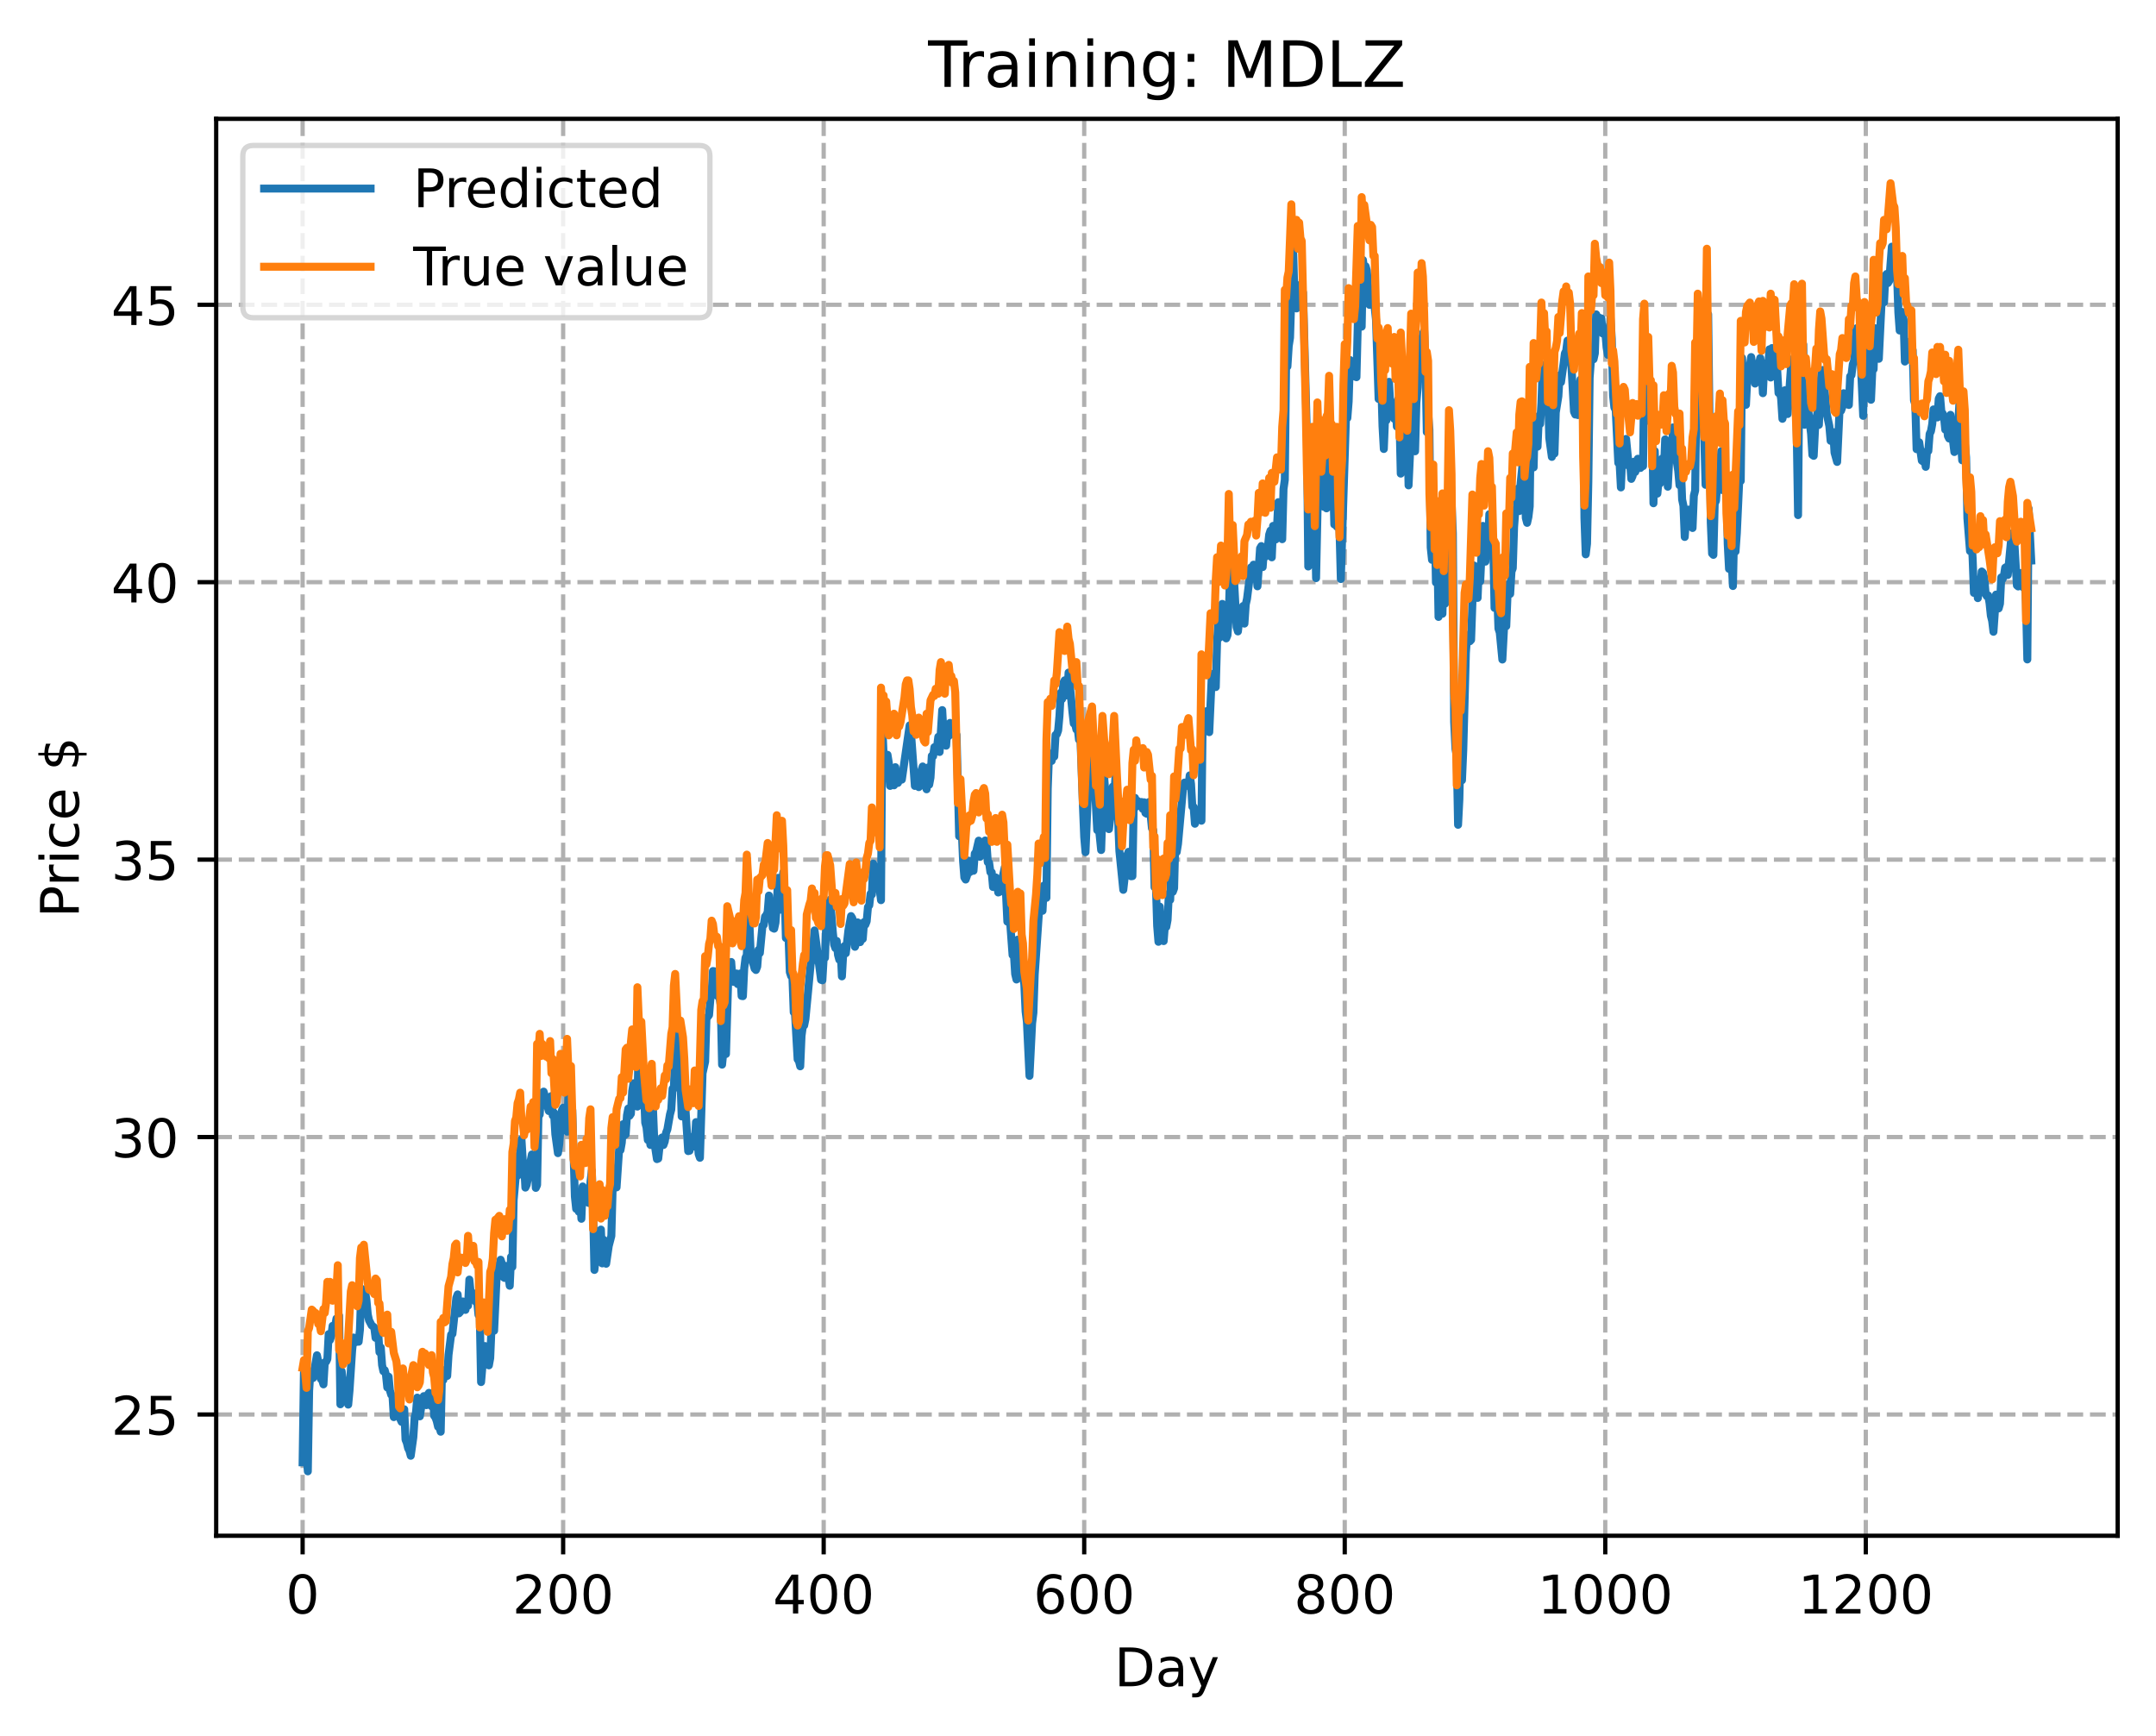 <?xml version="1.0" encoding="utf-8" standalone="no"?>
<!DOCTYPE svg PUBLIC "-//W3C//DTD SVG 1.1//EN"
  "http://www.w3.org/Graphics/SVG/1.1/DTD/svg11.dtd">
<!-- Created with matplotlib (https://matplotlib.org/) -->
<svg height="325.986pt" version="1.1" viewBox="0 0 404.923 325.986" width="404.923pt" xmlns="http://www.w3.org/2000/svg" xmlns:xlink="http://www.w3.org/1999/xlink">
 <defs>
  <style type="text/css">
*{stroke-linecap:butt;stroke-linejoin:round;}
  </style>
 </defs>
 <g id="figure_1">
  <g id="patch_1">
   <path d="M 0 325.986 
L 404.923 325.986 
L 404.923 0 
L 0 0 
z
" style="fill:#ffffff;"/>
  </g>
  <g id="axes_1">
   <g id="patch_2">
    <path d="M 40.603 288.43 
L 397.723 288.43 
L 397.723 22.318 
L 40.603 22.318 
z
" style="fill:#ffffff;"/>
   </g>
   <g id="matplotlib.axis_1">
    <g id="xtick_1">
     <g id="line2d_1">
      <path clip-path="url(#pec9b05f335)" d="M 56.836 288.43 
L 56.836 22.318 
" style="fill:none;stroke:#b0b0b0;stroke-dasharray:2.96,1.28;stroke-dashoffset:0;stroke-width:0.8;"/>
     </g>
     <g id="line2d_2">
      <defs>
       <path d="M 0 0 
L 0 3.5 
" id="m93a4acf558" style="stroke:#000000;stroke-width:0.8;"/>
      </defs>
      <g>
       <use style="stroke:#000000;stroke-width:0.8;" x="56.836" xlink:href="#m93a4acf558" y="288.43"/>
      </g>
     </g>
     <g id="text_1">
      <!-- 0 -->
      <defs>
       <path d="M 31.781 66.406 
Q 24.172 66.406 20.328 58.906 
Q 16.5 51.422 16.5 36.375 
Q 16.5 21.391 20.328 13.891 
Q 24.172 6.391 31.781 6.391 
Q 39.453 6.391 43.281 13.891 
Q 47.125 21.391 47.125 36.375 
Q 47.125 51.422 43.281 58.906 
Q 39.453 66.406 31.781 66.406 
z
M 31.781 74.219 
Q 44.047 74.219 50.516 64.516 
Q 56.984 54.828 56.984 36.375 
Q 56.984 17.969 50.516 8.266 
Q 44.047 -1.422 31.781 -1.422 
Q 19.531 -1.422 13.062 8.266 
Q 6.594 17.969 6.594 36.375 
Q 6.594 54.828 13.062 64.516 
Q 19.531 74.219 31.781 74.219 
z
" id="DejaVuSans-48"/>
      </defs>
      <g transform="translate(53.655 303.029)scale(0.1 -0.1)">
       <use xlink:href="#DejaVuSans-48"/>
      </g>
     </g>
    </g>
    <g id="xtick_2">
     <g id="line2d_3">
      <path clip-path="url(#pec9b05f335)" d="M 105.766 288.43 
L 105.766 22.318 
" style="fill:none;stroke:#b0b0b0;stroke-dasharray:2.96,1.28;stroke-dashoffset:0;stroke-width:0.8;"/>
     </g>
     <g id="line2d_4">
      <g>
       <use style="stroke:#000000;stroke-width:0.8;" x="105.766" xlink:href="#m93a4acf558" y="288.43"/>
      </g>
     </g>
     <g id="text_2">
      <!-- 200 -->
      <defs>
       <path d="M 19.188 8.297 
L 53.609 8.297 
L 53.609 0 
L 7.328 0 
L 7.328 8.297 
Q 12.938 14.109 22.625 23.891 
Q 32.328 33.688 34.812 36.531 
Q 39.547 41.844 41.422 45.531 
Q 43.312 49.219 43.312 52.781 
Q 43.312 58.594 39.234 62.25 
Q 35.156 65.922 28.609 65.922 
Q 23.969 65.922 18.812 64.312 
Q 13.672 62.703 7.812 59.422 
L 7.812 69.391 
Q 13.766 71.781 18.938 73 
Q 24.125 74.219 28.422 74.219 
Q 39.75 74.219 46.484 68.547 
Q 53.219 62.891 53.219 53.422 
Q 53.219 48.922 51.531 44.891 
Q 49.859 40.875 45.406 35.406 
Q 44.188 33.984 37.641 27.219 
Q 31.109 20.453 19.188 8.297 
z
" id="DejaVuSans-50"/>
      </defs>
      <g transform="translate(96.223 303.029)scale(0.1 -0.1)">
       <use xlink:href="#DejaVuSans-50"/>
       <use x="63.623" xlink:href="#DejaVuSans-48"/>
       <use x="127.246" xlink:href="#DejaVuSans-48"/>
      </g>
     </g>
    </g>
    <g id="xtick_3">
     <g id="line2d_5">
      <path clip-path="url(#pec9b05f335)" d="M 154.697 288.43 
L 154.697 22.318 
" style="fill:none;stroke:#b0b0b0;stroke-dasharray:2.96,1.28;stroke-dashoffset:0;stroke-width:0.8;"/>
     </g>
     <g id="line2d_6">
      <g>
       <use style="stroke:#000000;stroke-width:0.8;" x="154.697" xlink:href="#m93a4acf558" y="288.43"/>
      </g>
     </g>
     <g id="text_3">
      <!-- 400 -->
      <defs>
       <path d="M 37.797 64.312 
L 12.891 25.391 
L 37.797 25.391 
z
M 35.203 72.906 
L 47.609 72.906 
L 47.609 25.391 
L 58.016 25.391 
L 58.016 17.188 
L 47.609 17.188 
L 47.609 0 
L 37.797 0 
L 37.797 17.188 
L 4.891 17.188 
L 4.891 26.703 
z
" id="DejaVuSans-52"/>
      </defs>
      <g transform="translate(145.153 303.029)scale(0.1 -0.1)">
       <use xlink:href="#DejaVuSans-52"/>
       <use x="63.623" xlink:href="#DejaVuSans-48"/>
       <use x="127.246" xlink:href="#DejaVuSans-48"/>
      </g>
     </g>
    </g>
    <g id="xtick_4">
     <g id="line2d_7">
      <path clip-path="url(#pec9b05f335)" d="M 203.628 288.43 
L 203.628 22.318 
" style="fill:none;stroke:#b0b0b0;stroke-dasharray:2.96,1.28;stroke-dashoffset:0;stroke-width:0.8;"/>
     </g>
     <g id="line2d_8">
      <g>
       <use style="stroke:#000000;stroke-width:0.8;" x="203.628" xlink:href="#m93a4acf558" y="288.43"/>
      </g>
     </g>
     <g id="text_4">
      <!-- 600 -->
      <defs>
       <path d="M 33.016 40.375 
Q 26.375 40.375 22.484 35.828 
Q 18.609 31.297 18.609 23.391 
Q 18.609 15.531 22.484 10.953 
Q 26.375 6.391 33.016 6.391 
Q 39.656 6.391 43.531 10.953 
Q 47.406 15.531 47.406 23.391 
Q 47.406 31.297 43.531 35.828 
Q 39.656 40.375 33.016 40.375 
z
M 52.594 71.297 
L 52.594 62.312 
Q 48.875 64.062 45.094 64.984 
Q 41.312 65.922 37.594 65.922 
Q 27.828 65.922 22.672 59.328 
Q 17.531 52.734 16.797 39.406 
Q 19.672 43.656 24.016 45.922 
Q 28.375 48.188 33.594 48.188 
Q 44.578 48.188 50.953 41.516 
Q 57.328 34.859 57.328 23.391 
Q 57.328 12.156 50.688 5.359 
Q 44.047 -1.422 33.016 -1.422 
Q 20.359 -1.422 13.672 8.266 
Q 6.984 17.969 6.984 36.375 
Q 6.984 53.656 15.188 63.938 
Q 23.391 74.219 37.203 74.219 
Q 40.922 74.219 44.703 73.484 
Q 48.484 72.75 52.594 71.297 
z
" id="DejaVuSans-54"/>
      </defs>
      <g transform="translate(194.084 303.029)scale(0.1 -0.1)">
       <use xlink:href="#DejaVuSans-54"/>
       <use x="63.623" xlink:href="#DejaVuSans-48"/>
       <use x="127.246" xlink:href="#DejaVuSans-48"/>
      </g>
     </g>
    </g>
    <g id="xtick_5">
     <g id="line2d_9">
      <path clip-path="url(#pec9b05f335)" d="M 252.558 288.43 
L 252.558 22.318 
" style="fill:none;stroke:#b0b0b0;stroke-dasharray:2.96,1.28;stroke-dashoffset:0;stroke-width:0.8;"/>
     </g>
     <g id="line2d_10">
      <g>
       <use style="stroke:#000000;stroke-width:0.8;" x="252.558" xlink:href="#m93a4acf558" y="288.43"/>
      </g>
     </g>
     <g id="text_5">
      <!-- 800 -->
      <defs>
       <path d="M 31.781 34.625 
Q 24.75 34.625 20.719 30.859 
Q 16.703 27.094 16.703 20.516 
Q 16.703 13.922 20.719 10.156 
Q 24.75 6.391 31.781 6.391 
Q 38.812 6.391 42.859 10.172 
Q 46.922 13.969 46.922 20.516 
Q 46.922 27.094 42.891 30.859 
Q 38.875 34.625 31.781 34.625 
z
M 21.922 38.812 
Q 15.578 40.375 12.031 44.719 
Q 8.5 49.078 8.5 55.328 
Q 8.5 64.062 14.719 69.141 
Q 20.953 74.219 31.781 74.219 
Q 42.672 74.219 48.875 69.141 
Q 55.078 64.062 55.078 55.328 
Q 55.078 49.078 51.531 44.719 
Q 48 40.375 41.703 38.812 
Q 48.828 37.156 52.797 32.312 
Q 56.781 27.484 56.781 20.516 
Q 56.781 9.906 50.312 4.234 
Q 43.844 -1.422 31.781 -1.422 
Q 19.734 -1.422 13.25 4.234 
Q 6.781 9.906 6.781 20.516 
Q 6.781 27.484 10.781 32.312 
Q 14.797 37.156 21.922 38.812 
z
M 18.312 54.391 
Q 18.312 48.734 21.844 45.562 
Q 25.391 42.391 31.781 42.391 
Q 38.141 42.391 41.719 45.562 
Q 45.312 48.734 45.312 54.391 
Q 45.312 60.062 41.719 63.234 
Q 38.141 66.406 31.781 66.406 
Q 25.391 66.406 21.844 63.234 
Q 18.312 60.062 18.312 54.391 
z
" id="DejaVuSans-56"/>
      </defs>
      <g transform="translate(243.015 303.029)scale(0.1 -0.1)">
       <use xlink:href="#DejaVuSans-56"/>
       <use x="63.623" xlink:href="#DejaVuSans-48"/>
       <use x="127.246" xlink:href="#DejaVuSans-48"/>
      </g>
     </g>
    </g>
    <g id="xtick_6">
     <g id="line2d_11">
      <path clip-path="url(#pec9b05f335)" d="M 301.489 288.43 
L 301.489 22.318 
" style="fill:none;stroke:#b0b0b0;stroke-dasharray:2.96,1.28;stroke-dashoffset:0;stroke-width:0.8;"/>
     </g>
     <g id="line2d_12">
      <g>
       <use style="stroke:#000000;stroke-width:0.8;" x="301.489" xlink:href="#m93a4acf558" y="288.43"/>
      </g>
     </g>
     <g id="text_6">
      <!-- 1000 -->
      <defs>
       <path d="M 12.406 8.297 
L 28.516 8.297 
L 28.516 63.922 
L 10.984 60.406 
L 10.984 69.391 
L 28.422 72.906 
L 38.281 72.906 
L 38.281 8.297 
L 54.391 8.297 
L 54.391 0 
L 12.406 0 
z
" id="DejaVuSans-49"/>
      </defs>
      <g transform="translate(288.764 303.029)scale(0.1 -0.1)">
       <use xlink:href="#DejaVuSans-49"/>
       <use x="63.623" xlink:href="#DejaVuSans-48"/>
       <use x="127.246" xlink:href="#DejaVuSans-48"/>
       <use x="190.869" xlink:href="#DejaVuSans-48"/>
      </g>
     </g>
    </g>
    <g id="xtick_7">
     <g id="line2d_13">
      <path clip-path="url(#pec9b05f335)" d="M 350.419 288.43 
L 350.419 22.318 
" style="fill:none;stroke:#b0b0b0;stroke-dasharray:2.96,1.28;stroke-dashoffset:0;stroke-width:0.8;"/>
     </g>
     <g id="line2d_14">
      <g>
       <use style="stroke:#000000;stroke-width:0.8;" x="350.419" xlink:href="#m93a4acf558" y="288.43"/>
      </g>
     </g>
     <g id="text_7">
      <!-- 1200 -->
      <g transform="translate(337.694 303.029)scale(0.1 -0.1)">
       <use xlink:href="#DejaVuSans-49"/>
       <use x="63.623" xlink:href="#DejaVuSans-50"/>
       <use x="127.246" xlink:href="#DejaVuSans-48"/>
       <use x="190.869" xlink:href="#DejaVuSans-48"/>
      </g>
     </g>
    </g>
    <g id="text_8">
     <!-- Day -->
     <defs>
      <path d="M 19.672 64.797 
L 19.672 8.109 
L 31.594 8.109 
Q 46.688 8.109 53.688 14.938 
Q 60.688 21.781 60.688 36.531 
Q 60.688 51.172 53.688 57.984 
Q 46.688 64.797 31.594 64.797 
z
M 9.812 72.906 
L 30.078 72.906 
Q 51.266 72.906 61.172 64.094 
Q 71.094 55.281 71.094 36.531 
Q 71.094 17.672 61.125 8.828 
Q 51.172 0 30.078 0 
L 9.812 0 
z
" id="DejaVuSans-68"/>
      <path d="M 34.281 27.484 
Q 23.391 27.484 19.188 25 
Q 14.984 22.516 14.984 16.5 
Q 14.984 11.719 18.141 8.906 
Q 21.297 6.109 26.703 6.109 
Q 34.188 6.109 38.703 11.406 
Q 43.219 16.703 43.219 25.484 
L 43.219 27.484 
z
M 52.203 31.203 
L 52.203 0 
L 43.219 0 
L 43.219 8.297 
Q 40.141 3.328 35.547 0.953 
Q 30.953 -1.422 24.312 -1.422 
Q 15.922 -1.422 10.953 3.297 
Q 6 8.016 6 15.922 
Q 6 25.141 12.172 29.828 
Q 18.359 34.516 30.609 34.516 
L 43.219 34.516 
L 43.219 35.406 
Q 43.219 41.609 39.141 45 
Q 35.062 48.391 27.688 48.391 
Q 23 48.391 18.547 47.266 
Q 14.109 46.141 10.016 43.891 
L 10.016 52.203 
Q 14.938 54.109 19.578 55.047 
Q 24.219 56 28.609 56 
Q 40.484 56 46.344 49.844 
Q 52.203 43.703 52.203 31.203 
z
" id="DejaVuSans-97"/>
      <path d="M 32.172 -5.078 
Q 28.375 -14.844 24.75 -17.812 
Q 21.141 -20.797 15.094 -20.797 
L 7.906 -20.797 
L 7.906 -13.281 
L 13.188 -13.281 
Q 16.891 -13.281 18.938 -11.516 
Q 21 -9.766 23.484 -3.219 
L 25.094 0.875 
L 2.984 54.688 
L 12.5 54.688 
L 29.594 11.922 
L 46.688 54.688 
L 56.203 54.688 
z
" id="DejaVuSans-121"/>
     </defs>
     <g transform="translate(209.29 316.707)scale(0.1 -0.1)">
      <use xlink:href="#DejaVuSans-68"/>
      <use x="77.002" xlink:href="#DejaVuSans-97"/>
      <use x="138.281" xlink:href="#DejaVuSans-121"/>
     </g>
    </g>
   </g>
   <g id="matplotlib.axis_2">
    <g id="ytick_1">
     <g id="line2d_15">
      <path clip-path="url(#pec9b05f335)" d="M 40.603 265.659 
L 397.723 265.659 
" style="fill:none;stroke:#b0b0b0;stroke-dasharray:2.96,1.28;stroke-dashoffset:0;stroke-width:0.8;"/>
     </g>
     <g id="line2d_16">
      <defs>
       <path d="M 0 0 
L -3.5 0 
" id="m2d907b1532" style="stroke:#000000;stroke-width:0.8;"/>
      </defs>
      <g>
       <use style="stroke:#000000;stroke-width:0.8;" x="40.603" xlink:href="#m2d907b1532" y="265.659"/>
      </g>
     </g>
     <g id="text_9">
      <!-- 25 -->
      <defs>
       <path d="M 10.797 72.906 
L 49.516 72.906 
L 49.516 64.594 
L 19.828 64.594 
L 19.828 46.734 
Q 21.969 47.469 24.109 47.828 
Q 26.266 48.188 28.422 48.188 
Q 40.625 48.188 47.75 41.5 
Q 54.891 34.812 54.891 23.391 
Q 54.891 11.625 47.562 5.094 
Q 40.234 -1.422 26.906 -1.422 
Q 22.312 -1.422 17.547 -0.641 
Q 12.797 0.141 7.719 1.703 
L 7.719 11.625 
Q 12.109 9.234 16.797 8.062 
Q 21.484 6.891 26.703 6.891 
Q 35.156 6.891 40.078 11.328 
Q 45.016 15.766 45.016 23.391 
Q 45.016 31 40.078 35.438 
Q 35.156 39.891 26.703 39.891 
Q 22.75 39.891 18.812 39.016 
Q 14.891 38.141 10.797 36.281 
z
" id="DejaVuSans-53"/>
      </defs>
      <g transform="translate(20.878 269.458)scale(0.1 -0.1)">
       <use xlink:href="#DejaVuSans-50"/>
       <use x="63.623" xlink:href="#DejaVuSans-53"/>
      </g>
     </g>
    </g>
    <g id="ytick_2">
     <g id="line2d_17">
      <path clip-path="url(#pec9b05f335)" d="M 40.603 213.553 
L 397.723 213.553 
" style="fill:none;stroke:#b0b0b0;stroke-dasharray:2.96,1.28;stroke-dashoffset:0;stroke-width:0.8;"/>
     </g>
     <g id="line2d_18">
      <g>
       <use style="stroke:#000000;stroke-width:0.8;" x="40.603" xlink:href="#m2d907b1532" y="213.553"/>
      </g>
     </g>
     <g id="text_10">
      <!-- 30 -->
      <defs>
       <path d="M 40.578 39.312 
Q 47.656 37.797 51.625 33 
Q 55.609 28.219 55.609 21.188 
Q 55.609 10.406 48.188 4.484 
Q 40.766 -1.422 27.094 -1.422 
Q 22.516 -1.422 17.656 -0.516 
Q 12.797 0.391 7.625 2.203 
L 7.625 11.719 
Q 11.719 9.328 16.594 8.109 
Q 21.484 6.891 26.812 6.891 
Q 36.078 6.891 40.938 10.547 
Q 45.797 14.203 45.797 21.188 
Q 45.797 27.641 41.281 31.266 
Q 36.766 34.906 28.719 34.906 
L 20.219 34.906 
L 20.219 43.016 
L 29.109 43.016 
Q 36.375 43.016 40.234 45.922 
Q 44.094 48.828 44.094 54.297 
Q 44.094 59.906 40.109 62.906 
Q 36.141 65.922 28.719 65.922 
Q 24.656 65.922 20.016 65.031 
Q 15.375 64.156 9.812 62.312 
L 9.812 71.094 
Q 15.438 72.656 20.344 73.438 
Q 25.25 74.219 29.594 74.219 
Q 40.828 74.219 47.359 69.109 
Q 53.906 64.016 53.906 55.328 
Q 53.906 49.266 50.438 45.094 
Q 46.969 40.922 40.578 39.312 
z
" id="DejaVuSans-51"/>
      </defs>
      <g transform="translate(20.878 217.352)scale(0.1 -0.1)">
       <use xlink:href="#DejaVuSans-51"/>
       <use x="63.623" xlink:href="#DejaVuSans-48"/>
      </g>
     </g>
    </g>
    <g id="ytick_3">
     <g id="line2d_19">
      <path clip-path="url(#pec9b05f335)" d="M 40.603 161.448 
L 397.723 161.448 
" style="fill:none;stroke:#b0b0b0;stroke-dasharray:2.96,1.28;stroke-dashoffset:0;stroke-width:0.8;"/>
     </g>
     <g id="line2d_20">
      <g>
       <use style="stroke:#000000;stroke-width:0.8;" x="40.603" xlink:href="#m2d907b1532" y="161.448"/>
      </g>
     </g>
     <g id="text_11">
      <!-- 35 -->
      <g transform="translate(20.878 165.247)scale(0.1 -0.1)">
       <use xlink:href="#DejaVuSans-51"/>
       <use x="63.623" xlink:href="#DejaVuSans-53"/>
      </g>
     </g>
    </g>
    <g id="ytick_4">
     <g id="line2d_21">
      <path clip-path="url(#pec9b05f335)" d="M 40.603 109.342 
L 397.723 109.342 
" style="fill:none;stroke:#b0b0b0;stroke-dasharray:2.96,1.28;stroke-dashoffset:0;stroke-width:0.8;"/>
     </g>
     <g id="line2d_22">
      <g>
       <use style="stroke:#000000;stroke-width:0.8;" x="40.603" xlink:href="#m2d907b1532" y="109.342"/>
      </g>
     </g>
     <g id="text_12">
      <!-- 40 -->
      <g transform="translate(20.878 113.141)scale(0.1 -0.1)">
       <use xlink:href="#DejaVuSans-52"/>
       <use x="63.623" xlink:href="#DejaVuSans-48"/>
      </g>
     </g>
    </g>
    <g id="ytick_5">
     <g id="line2d_23">
      <path clip-path="url(#pec9b05f335)" d="M 40.603 57.236 
L 397.723 57.236 
" style="fill:none;stroke:#b0b0b0;stroke-dasharray:2.96,1.28;stroke-dashoffset:0;stroke-width:0.8;"/>
     </g>
     <g id="line2d_24">
      <g>
       <use style="stroke:#000000;stroke-width:0.8;" x="40.603" xlink:href="#m2d907b1532" y="57.236"/>
      </g>
     </g>
     <g id="text_13">
      <!-- 45 -->
      <g transform="translate(20.878 61.036)scale(0.1 -0.1)">
       <use xlink:href="#DejaVuSans-52"/>
       <use x="63.623" xlink:href="#DejaVuSans-53"/>
      </g>
     </g>
    </g>
    <g id="text_14">
     <!-- Price $ -->
     <defs>
      <path d="M 19.672 64.797 
L 19.672 37.406 
L 32.078 37.406 
Q 38.969 37.406 42.719 40.969 
Q 46.484 44.531 46.484 51.125 
Q 46.484 57.672 42.719 61.234 
Q 38.969 64.797 32.078 64.797 
z
M 9.812 72.906 
L 32.078 72.906 
Q 44.344 72.906 50.609 67.359 
Q 56.891 61.812 56.891 51.125 
Q 56.891 40.328 50.609 34.812 
Q 44.344 29.297 32.078 29.297 
L 19.672 29.297 
L 19.672 0 
L 9.812 0 
z
" id="DejaVuSans-80"/>
      <path d="M 41.109 46.297 
Q 39.594 47.172 37.812 47.578 
Q 36.031 48 33.891 48 
Q 26.266 48 22.188 43.047 
Q 18.109 38.094 18.109 28.812 
L 18.109 0 
L 9.078 0 
L 9.078 54.688 
L 18.109 54.688 
L 18.109 46.188 
Q 20.953 51.172 25.484 53.578 
Q 30.031 56 36.531 56 
Q 37.453 56 38.578 55.875 
Q 39.703 55.766 41.062 55.516 
z
" id="DejaVuSans-114"/>
      <path d="M 9.422 54.688 
L 18.406 54.688 
L 18.406 0 
L 9.422 0 
z
M 9.422 75.984 
L 18.406 75.984 
L 18.406 64.594 
L 9.422 64.594 
z
" id="DejaVuSans-105"/>
      <path d="M 48.781 52.594 
L 48.781 44.188 
Q 44.969 46.297 41.141 47.344 
Q 37.312 48.391 33.406 48.391 
Q 24.656 48.391 19.812 42.844 
Q 14.984 37.312 14.984 27.297 
Q 14.984 17.281 19.812 11.734 
Q 24.656 6.203 33.406 6.203 
Q 37.312 6.203 41.141 7.25 
Q 44.969 8.297 48.781 10.406 
L 48.781 2.094 
Q 45.016 0.344 40.984 -0.531 
Q 36.969 -1.422 32.422 -1.422 
Q 20.062 -1.422 12.781 6.344 
Q 5.516 14.109 5.516 27.297 
Q 5.516 40.672 12.859 48.328 
Q 20.219 56 33.016 56 
Q 37.156 56 41.109 55.141 
Q 45.062 54.297 48.781 52.594 
z
" id="DejaVuSans-99"/>
      <path d="M 56.203 29.594 
L 56.203 25.203 
L 14.891 25.203 
Q 15.484 15.922 20.484 11.062 
Q 25.484 6.203 34.422 6.203 
Q 39.594 6.203 44.453 7.469 
Q 49.312 8.734 54.109 11.281 
L 54.109 2.781 
Q 49.266 0.734 44.188 -0.344 
Q 39.109 -1.422 33.891 -1.422 
Q 20.797 -1.422 13.156 6.188 
Q 5.516 13.812 5.516 26.812 
Q 5.516 40.234 12.766 48.109 
Q 20.016 56 32.328 56 
Q 43.359 56 49.781 48.891 
Q 56.203 41.797 56.203 29.594 
z
M 47.219 32.234 
Q 47.125 39.594 43.094 43.984 
Q 39.062 48.391 32.422 48.391 
Q 24.906 48.391 20.391 44.141 
Q 15.875 39.891 15.188 32.172 
z
" id="DejaVuSans-101"/>
      <path id="DejaVuSans-32"/>
      <path d="M 33.797 -14.703 
L 28.906 -14.703 
L 28.859 0 
Q 23.734 0.094 18.609 1.188 
Q 13.484 2.297 8.297 4.5 
L 8.297 13.281 
Q 13.281 10.156 18.375 8.562 
Q 23.484 6.984 28.906 6.938 
L 28.906 29.203 
Q 18.109 30.953 13.203 35.156 
Q 8.297 39.359 8.297 46.688 
Q 8.297 54.641 13.625 59.219 
Q 18.953 63.812 28.906 64.5 
L 28.906 75.984 
L 33.797 75.984 
L 33.797 64.656 
Q 38.328 64.453 42.578 63.688 
Q 46.828 62.938 50.875 61.625 
L 50.875 53.078 
Q 46.828 55.125 42.547 56.25 
Q 38.281 57.375 33.797 57.562 
L 33.797 36.719 
Q 44.875 35.016 50.094 30.609 
Q 55.328 26.219 55.328 18.609 
Q 55.328 10.359 49.781 5.594 
Q 44.234 0.828 33.797 0.094 
z
M 28.906 37.594 
L 28.906 57.625 
Q 23.25 56.984 20.266 54.391 
Q 17.281 51.812 17.281 47.516 
Q 17.281 43.312 20.031 40.969 
Q 22.797 38.625 28.906 37.594 
z
M 33.797 28.219 
L 33.797 7.078 
Q 39.984 7.906 43.141 10.594 
Q 46.297 13.281 46.297 17.672 
Q 46.297 21.969 43.281 24.5 
Q 40.281 27.047 33.797 28.219 
z
" id="DejaVuSans-36"/>
     </defs>
     <g transform="translate(14.798 172.342)rotate(-90)scale(0.1 -0.1)">
      <use xlink:href="#DejaVuSans-80"/>
      <use x="58.553" xlink:href="#DejaVuSans-114"/>
      <use x="99.666" xlink:href="#DejaVuSans-105"/>
      <use x="127.449" xlink:href="#DejaVuSans-99"/>
      <use x="182.43" xlink:href="#DejaVuSans-101"/>
      <use x="243.953" xlink:href="#DejaVuSans-32"/>
      <use x="275.74" xlink:href="#DejaVuSans-36"/>
     </g>
    </g>
   </g>
   <g id="line2d_25">
    <path clip-path="url(#pec9b05f335)" d="M 56.836 274.645 
L 57.081 257.827 
L 57.325 263.909 
L 57.57 273.167 
L 57.814 276.334 
L 58.059 261.195 
L 58.304 257.569 
L 58.548 258.77 
L 58.793 258.811 
L 59.282 255.934 
L 59.527 254.538 
L 60.016 256.925 
L 60.261 258.984 
L 60.506 259.197 
L 60.75 260.001 
L 60.995 255.86 
L 61.24 255.76 
L 61.484 255.236 
L 61.729 250.569 
L 61.974 251.681 
L 62.218 250.912 
L 62.463 249.021 
L 62.708 250.252 
L 63.197 247.642 
L 63.441 249.887 
L 63.686 247.099 
L 63.931 263.743 
L 64.175 257.556 
L 64.665 262.326 
L 64.909 259.324 
L 65.154 259.847 
L 65.399 263.803 
L 65.643 261.152 
L 66.133 253.649 
L 66.377 251.203 
L 66.622 251.779 
L 66.867 252.059 
L 67.111 251.69 
L 67.356 251.994 
L 67.601 249.725 
L 67.845 242.373 
L 68.09 242.129 
L 68.335 246.137 
L 68.579 242.608 
L 68.824 244.197 
L 69.069 246.867 
L 69.313 247.979 
L 69.802 248.919 
L 70.292 249.306 
L 70.536 251.263 
L 70.781 251.052 
L 71.026 250.219 
L 71.27 253.953 
L 71.515 253.063 
L 71.76 256.385 
L 72.004 257.531 
L 72.249 257.333 
L 72.494 258.247 
L 72.738 260.583 
L 72.983 258.56 
L 73.228 261.138 
L 73.472 261.948 
L 73.717 262.125 
L 73.962 266.153 
L 74.206 265.363 
L 74.451 265.233 
L 74.696 262.616 
L 74.94 263.583 
L 75.185 266.519 
L 75.429 267.046 
L 75.674 264.843 
L 75.919 264.68 
L 76.163 270.381 
L 76.408 270.975 
L 76.653 272.01 
L 76.897 272.481 
L 77.142 273.413 
L 77.631 269.923 
L 77.876 266.171 
L 78.121 265.345 
L 78.365 262.492 
L 78.61 263.748 
L 78.855 266.007 
L 79.344 262.686 
L 79.589 262.213 
L 79.833 262.779 
L 80.078 263.904 
L 80.323 261.94 
L 80.567 261.595 
L 81.056 264.116 
L 81.301 261.665 
L 81.546 265.915 
L 81.79 266.226 
L 82.035 266.928 
L 82.28 267.973 
L 82.524 268.031 
L 82.769 268.896 
L 83.014 257.282 
L 83.258 259.185 
L 83.503 257.83 
L 83.748 257.641 
L 83.992 258.416 
L 84.237 254.463 
L 84.726 250.663 
L 84.971 250.519 
L 85.705 243.737 
L 85.95 243.105 
L 86.194 246.664 
L 86.439 246.396 
L 86.928 244.432 
L 87.173 245.577 
L 87.417 246.016 
L 87.662 244.769 
L 87.907 245.224 
L 88.151 240.326 
L 88.396 242.809 
L 88.641 243.217 
L 88.885 242.875 
L 89.13 244.121 
L 89.375 244.515 
L 89.619 244.362 
L 89.864 246.949 
L 90.109 247.268 
L 90.353 259.57 
L 90.843 253.831 
L 91.087 252.805 
L 91.332 254.986 
L 91.577 254.269 
L 91.821 256.432 
L 92.066 255.081 
L 92.311 249.302 
L 92.555 247.877 
L 92.8 249.921 
L 93.289 239.437 
L 94.023 236.595 
L 94.268 237.334 
L 94.512 239.828 
L 94.757 240.011 
L 95.002 237.766 
L 95.491 239.75 
L 95.736 241.479 
L 95.98 236.065 
L 96.225 237.943 
L 96.47 225.389 
L 96.959 219.854 
L 97.204 220.818 
L 97.448 217.379 
L 97.693 216.264 
L 97.938 213.998 
L 98.182 217.959 
L 98.427 218.565 
L 98.672 223.045 
L 98.916 222.52 
L 99.161 221.224 
L 99.405 220.888 
L 99.65 218.084 
L 99.895 216.823 
L 100.139 218.943 
L 100.384 216.913 
L 100.629 223.098 
L 100.873 222.561 
L 101.118 209.729 
L 101.363 209.327 
L 101.607 205.315 
L 101.852 206.197 
L 102.097 205.022 
L 102.341 205.835 
L 102.831 207.795 
L 103.075 208.664 
L 103.565 205.85 
L 103.809 209.509 
L 104.054 208.975 
L 104.299 213.034 
L 104.788 216.575 
L 105.032 214.889 
L 105.522 208.553 
L 105.766 208.043 
L 106.011 208.941 
L 106.256 211.92 
L 106.5 212.541 
L 106.745 205.982 
L 107.234 212.608 
L 107.479 208.504 
L 107.968 224.74 
L 108.213 227.04 
L 108.458 226.777 
L 108.702 227.57 
L 108.947 224.792 
L 109.192 228.905 
L 109.436 222.835 
L 109.681 223.889 
L 109.926 224.092 
L 110.17 225.51 
L 110.415 225.851 
L 110.66 225.952 
L 110.904 221.911 
L 111.149 219.856 
L 111.393 227.159 
L 111.638 238.51 
L 111.883 236.203 
L 112.127 236.597 
L 112.372 235.244 
L 112.617 235.047 
L 112.861 230.931 
L 113.106 237.28 
L 113.351 232.835 
L 113.595 234.599 
L 113.84 237.348 
L 114.329 234.011 
L 114.819 232.125 
L 115.063 222.964 
L 115.308 220.468 
L 115.553 220.222 
L 115.797 223.007 
L 116.287 215.711 
L 116.531 216.013 
L 116.776 214.621 
L 117.02 211.138 
L 117.265 213.236 
L 117.51 213.054 
L 117.754 209.472 
L 117.999 208.198 
L 118.244 209.551 
L 118.488 209.183 
L 118.733 204.965 
L 118.978 203.447 
L 119.222 204.735 
L 119.467 205.065 
L 119.712 207.834 
L 119.956 195.138 
L 120.446 202.902 
L 120.69 201.416 
L 120.935 204.664 
L 121.18 210.842 
L 121.424 211.727 
L 121.669 214.101 
L 121.914 213.432 
L 122.158 215.04 
L 122.403 209.724 
L 122.648 208.502 
L 122.892 214.523 
L 123.381 217.695 
L 123.626 217.593 
L 123.871 215.346 
L 124.36 213.629 
L 124.605 215.046 
L 124.849 214.374 
L 125.094 212.759 
L 125.339 212.129 
L 125.828 209.314 
L 126.073 208.386 
L 126.317 204.478 
L 126.562 204.447 
L 126.807 197.608 
L 127.051 194.355 
L 127.541 202.296 
L 127.785 202.353 
L 128.03 209.682 
L 128.275 205.228 
L 128.519 204.974 
L 129.253 216.191 
L 129.498 216.131 
L 129.742 213.535 
L 129.987 215.418 
L 130.232 214.975 
L 130.476 214.852 
L 130.721 210.748 
L 131.21 216.74 
L 131.455 217.448 
L 131.944 201.589 
L 132.434 199.382 
L 132.678 191.295 
L 133.168 190.634 
L 133.412 187.713 
L 133.657 186.357 
L 133.902 182.376 
L 134.146 182.407 
L 134.391 185.537 
L 134.636 185.164 
L 134.88 187.172 
L 135.125 187.333 
L 135.369 188.848 
L 135.614 199.952 
L 135.859 197.428 
L 136.103 197.254 
L 136.348 197.953 
L 136.837 181.618 
L 137.327 180.671 
L 137.571 183.862 
L 137.816 184.416 
L 138.305 182.834 
L 138.55 184.823 
L 138.795 183.024 
L 139.039 182.834 
L 139.284 187.055 
L 139.529 187.09 
L 139.773 181.902 
L 140.018 179.881 
L 140.263 179.374 
L 140.507 171.382 
L 140.752 173.419 
L 140.996 179.292 
L 141.73 181.929 
L 141.975 182.177 
L 142.22 181.535 
L 142.464 178.388 
L 142.709 178.993 
L 143.198 173.878 
L 143.443 173.711 
L 143.688 172.148 
L 143.932 171.862 
L 144.177 171.3 
L 144.422 168.202 
L 144.666 171.595 
L 144.911 171.82 
L 145.156 174.298 
L 145.4 174.415 
L 145.645 173.296 
L 145.89 169.886 
L 146.134 164.874 
L 146.624 170.85 
L 146.868 165.735 
L 147.113 163.816 
L 147.357 167.47 
L 147.602 176.171 
L 147.847 175.917 
L 148.091 175.827 
L 148.336 182.566 
L 148.581 183.322 
L 148.825 183.414 
L 149.07 190.106 
L 149.315 190.398 
L 149.804 198.945 
L 150.049 199.3 
L 150.293 200.268 
L 150.538 194.541 
L 150.783 192.722 
L 151.027 192.599 
L 151.272 191.384 
L 151.761 186.283 
L 152.251 181.069 
L 152.495 180.114 
L 152.984 174.745 
L 154.208 184.024 
L 154.452 184.113 
L 154.697 179.884 
L 154.942 179.895 
L 155.186 173.188 
L 155.431 170.659 
L 155.676 169.518 
L 155.92 168.972 
L 156.41 175.038 
L 156.654 177.397 
L 156.899 178.074 
L 157.144 176.724 
L 157.388 179.34 
L 157.633 180.251 
L 157.878 178.308 
L 158.122 183.373 
L 158.367 179.081 
L 158.612 177.672 
L 158.856 179.035 
L 159.345 174.695 
L 159.835 172.054 
L 160.079 172.463 
L 160.324 173.834 
L 160.569 177.821 
L 160.813 177.083 
L 161.058 173.232 
L 161.303 173.396 
L 161.547 176.946 
L 161.792 175.527 
L 162.037 176.346 
L 162.281 173.18 
L 162.526 173.666 
L 162.771 173.039 
L 163.015 170.35 
L 163.26 170.03 
L 163.505 167.866 
L 163.749 168.011 
L 163.994 162.194 
L 164.239 162.947 
L 164.483 165.519 
L 164.728 164.237 
L 164.972 165.128 
L 165.462 169.063 
L 165.706 136.143 
L 165.951 141.708 
L 166.196 141.943 
L 166.44 143.739 
L 166.685 141.759 
L 166.93 143.292 
L 167.174 147.605 
L 167.419 146.751 
L 167.664 146.426 
L 167.908 147.491 
L 168.153 144.087 
L 168.398 146.91 
L 168.642 147.042 
L 169.132 145.935 
L 169.376 146.421 
L 170.844 136.234 
L 171.089 137.569 
L 171.823 147.609 
L 172.067 146.349 
L 172.312 146.917 
L 172.557 147.829 
L 172.801 145.493 
L 173.291 143.954 
L 173.78 147.557 
L 174.025 148.238 
L 174.269 144.158 
L 174.514 147.375 
L 174.759 146.045 
L 175.003 141.958 
L 175.248 142.032 
L 175.493 140.328 
L 175.982 140.292 
L 176.227 138.38 
L 176.471 141.23 
L 176.96 133.365 
L 177.205 137.803 
L 177.694 140.051 
L 177.939 136.7 
L 178.184 138.233 
L 178.428 135.771 
L 178.673 135.926 
L 179.162 137.925 
L 179.407 137.663 
L 179.652 138.018 
L 180.141 157.06 
L 180.63 155.945 
L 180.875 161.688 
L 181.12 164.795 
L 181.364 165.186 
L 181.609 164.491 
L 181.854 161.629 
L 182.098 163.824 
L 182.343 163.629 
L 182.588 163.139 
L 182.832 163.544 
L 183.077 160.315 
L 183.321 160.019 
L 183.811 157.886 
L 184.055 160.923 
L 184.545 158.899 
L 184.789 159.455 
L 185.034 157.855 
L 185.279 158.451 
L 185.523 161.936 
L 185.768 162.03 
L 186.013 163.8 
L 186.257 163.844 
L 186.502 166.589 
L 186.747 166.6 
L 186.991 164.786 
L 187.236 165.394 
L 187.481 167.62 
L 187.725 167.516 
L 188.215 165.191 
L 188.704 162.906 
L 189.193 173.1 
L 189.438 170.268 
L 189.682 172.741 
L 190.172 179.374 
L 190.416 179.139 
L 190.661 182.941 
L 190.906 183.96 
L 191.15 176.471 
L 191.395 176.938 
L 191.64 181.577 
L 191.884 179.988 
L 192.129 183.423 
L 192.374 184.809 
L 192.618 189.967 
L 192.863 191.888 
L 193.352 202.061 
L 193.842 192.192 
L 194.086 190.224 
L 194.331 183.004 
L 195.309 168.691 
L 195.554 170.382 
L 195.799 171.06 
L 196.043 166.324 
L 196.288 166.639 
L 196.533 168.624 
L 196.777 148.095 
L 197.022 141.492 
L 197.267 142.449 
L 197.511 142.914 
L 197.756 141.489 
L 198.001 142.093 
L 198.245 138.031 
L 198.49 137.886 
L 198.735 137.182 
L 198.979 134.486 
L 199.224 130.106 
L 199.469 131.305 
L 199.713 128.224 
L 199.958 127.772 
L 200.203 130.615 
L 200.447 130.358 
L 200.692 126.32 
L 201.426 133.792 
L 201.67 135.888 
L 201.915 135.937 
L 202.16 137.011 
L 202.404 136.802 
L 202.649 138.926 
L 202.894 138.016 
L 203.383 151.247 
L 203.628 157.228 
L 203.872 160.043 
L 204.362 147.92 
L 205.096 143.29 
L 205.34 142.435 
L 206.074 155.916 
L 206.319 154.822 
L 206.808 159.647 
L 207.297 144.934 
L 207.787 151.347 
L 208.031 153.004 
L 208.276 155.718 
L 208.765 151.513 
L 209.01 147.727 
L 209.255 149.723 
L 209.499 145.848 
L 209.989 153.819 
L 210.233 159.824 
L 210.967 167.122 
L 211.212 164.938 
L 211.457 160.77 
L 211.701 160.757 
L 211.946 159.985 
L 212.191 161.443 
L 212.435 164.576 
L 212.68 164.543 
L 212.924 151.119 
L 213.169 149.851 
L 213.414 151.495 
L 213.658 150.42 
L 213.903 151.147 
L 214.148 151.242 
L 214.392 150.626 
L 214.637 151.933 
L 214.882 150.681 
L 215.126 152.679 
L 215.371 152.83 
L 215.616 150.734 
L 215.86 150.606 
L 216.35 155.57 
L 216.594 155.922 
L 216.839 166.63 
L 217.084 165.894 
L 217.328 173.877 
L 217.573 176.881 
L 217.818 170.274 
L 218.062 174.941 
L 218.307 173.377 
L 218.551 176.75 
L 218.796 173.594 
L 219.041 174.095 
L 219.285 172.779 
L 219.53 167.806 
L 219.775 169.012 
L 220.019 161.701 
L 220.264 167.501 
L 220.509 166.833 
L 220.753 157.247 
L 220.998 160.028 
L 221.243 158.505 
L 222.221 147.708 
L 222.466 146.978 
L 222.711 147.639 
L 222.955 147.17 
L 223.2 147.628 
L 223.445 145.623 
L 223.689 147.225 
L 223.934 151.487 
L 224.179 151.559 
L 224.423 154.709 
L 224.668 152.091 
L 224.912 152.702 
L 225.157 153.988 
L 225.402 152.535 
L 225.646 154.143 
L 225.891 134.098 
L 226.136 135.191 
L 226.38 133.816 
L 226.625 133.561 
L 226.87 136.752 
L 227.114 137.505 
L 227.604 126.561 
L 227.848 126.85 
L 228.338 129.041 
L 228.582 120.508 
L 228.827 116.435 
L 229.072 119.747 
L 229.316 118.056 
L 229.561 113.42 
L 230.295 119.897 
L 230.539 119.305 
L 230.784 115.555 
L 231.029 107.016 
L 231.273 111.833 
L 231.518 113.305 
L 231.763 108.882 
L 232.252 117.77 
L 232.497 118.587 
L 232.986 114.299 
L 233.231 114.469 
L 233.475 113.817 
L 233.72 117.121 
L 233.965 113.533 
L 234.209 112.444 
L 234.943 106.575 
L 235.188 107.001 
L 235.433 106.055 
L 235.677 107.309 
L 235.922 107.452 
L 236.167 110.118 
L 236.656 102.984 
L 236.9 102.56 
L 237.145 106.51 
L 237.39 103.211 
L 237.634 104.573 
L 237.879 104.059 
L 238.124 102.741 
L 238.368 100.404 
L 238.613 99.655 
L 238.858 104.675 
L 239.102 98.77 
L 239.592 101.321 
L 239.836 99.008 
L 240.081 94.315 
L 240.326 96.914 
L 240.57 97.93 
L 240.815 101.266 
L 241.06 91.838 
L 241.304 90.112 
L 241.549 67.408 
L 241.794 68.826 
L 242.038 64.99 
L 242.283 63.428 
L 242.527 55.769 
L 242.772 43.603 
L 243.017 52.31 
L 243.506 57.923 
L 243.751 57.177 
L 243.995 57.097 
L 244.24 53.481 
L 244.485 54.927 
L 244.729 54.948 
L 245.463 82.203 
L 245.708 106.397 
L 245.953 102.044 
L 246.442 90.417 
L 246.687 91.617 
L 246.931 95.317 
L 247.176 108.581 
L 247.665 85.474 
L 247.91 93.439 
L 248.155 89.039 
L 248.399 94.368 
L 248.644 95.188 
L 248.888 92.318 
L 249.133 95.47 
L 249.867 80.817 
L 250.112 88.821 
L 250.356 89.237 
L 250.601 98.501 
L 250.846 96.684 
L 251.09 98.918 
L 251.335 90.429 
L 251.824 108.749 
L 252.803 77.958 
L 253.048 78.515 
L 253.292 75.403 
L 253.537 67.617 
L 253.782 68.499 
L 254.271 68.893 
L 254.515 70.735 
L 254.76 70.839 
L 255.005 61.057 
L 255.249 56.011 
L 255.739 61.349 
L 255.983 48.833 
L 256.228 51.081 
L 256.473 50 
L 256.717 50.815 
L 257.207 57.252 
L 257.451 55.701 
L 257.696 55.645 
L 257.941 55.473 
L 258.43 60.053 
L 258.919 74.929 
L 259.409 71.466 
L 259.653 79.989 
L 259.898 84.326 
L 260.143 78.16 
L 260.387 78.954 
L 260.876 71.714 
L 261.121 76.268 
L 261.366 77.51 
L 261.855 78.663 
L 262.1 75.613 
L 262.344 80.108 
L 262.589 74.992 
L 262.834 78.279 
L 263.078 88.952 
L 263.323 75.633 
L 264.057 82.55 
L 264.302 79.275 
L 264.546 91.158 
L 264.791 85.808 
L 265.036 75.124 
L 265.28 70.489 
L 265.525 73.64 
L 265.77 84.757 
L 266.014 75.631 
L 266.259 72.76 
L 266.503 63.85 
L 266.748 63.608 
L 266.993 66.214 
L 267.237 62.642 
L 267.482 62.133 
L 267.727 68.596 
L 267.971 81.154 
L 268.216 77.472 
L 268.461 80.698 
L 268.705 102.819 
L 268.95 105.147 
L 269.439 96.338 
L 269.684 109.401 
L 269.929 102.342 
L 270.173 115.865 
L 270.418 104.341 
L 270.663 113.909 
L 270.907 115.272 
L 271.152 104.315 
L 271.397 113.38 
L 271.641 106.32 
L 271.886 106.895 
L 272.131 100.118 
L 272.375 88.317 
L 272.864 100.17 
L 273.109 135.549 
L 273.354 140.67 
L 273.598 141.951 
L 273.843 154.907 
L 274.088 150.098 
L 274.332 138.619 
L 274.577 146.545 
L 274.822 140.785 
L 275.311 122.605 
L 275.556 119.252 
L 275.8 119.247 
L 276.045 120.444 
L 276.29 120.18 
L 276.779 106.189 
L 277.024 110.598 
L 277.268 112.128 
L 277.513 112.296 
L 277.758 106.306 
L 278.002 109.201 
L 278.491 98.773 
L 278.981 105.484 
L 279.225 100.384 
L 279.47 102.361 
L 279.715 96.56 
L 279.959 97.904 
L 280.204 102.597 
L 280.449 102.083 
L 280.693 114.174 
L 280.938 111.303 
L 281.183 111.255 
L 281.427 118.055 
L 281.672 118.797 
L 282.161 123.867 
L 282.651 114.653 
L 282.895 117.6 
L 283.14 111.517 
L 283.385 109.667 
L 283.629 111.539 
L 283.874 107.348 
L 284.118 106.727 
L 284.363 98.994 
L 284.608 95.654 
L 284.852 95.964 
L 285.097 91.76 
L 285.342 95.977 
L 285.586 90.833 
L 286.076 85.954 
L 286.32 86.872 
L 286.565 97.272 
L 286.81 98.199 
L 287.054 97.101 
L 287.299 95.101 
L 287.544 76.311 
L 288.033 87.79 
L 288.278 78.211 
L 288.522 83.311 
L 288.767 83.89 
L 289.012 78.317 
L 289.256 79.625 
L 289.501 75.644 
L 289.746 68.526 
L 289.99 71.724 
L 290.235 69.251 
L 290.479 72.846 
L 290.724 72.431 
L 290.969 82.256 
L 291.458 85.811 
L 291.703 83.537 
L 291.947 85.185 
L 292.192 77.48 
L 292.681 74.424 
L 292.926 70.486 
L 293.171 71.787 
L 293.66 68.289 
L 293.905 66.369 
L 294.149 65.904 
L 294.394 63.966 
L 294.639 67.338 
L 294.883 66.888 
L 295.128 68.628 
L 295.617 77.328 
L 295.862 77.858 
L 296.106 76.657 
L 296.351 77.955 
L 296.596 72.98 
L 296.84 71.278 
L 297.085 74.702 
L 297.33 68.716 
L 297.574 97.246 
L 297.819 104.111 
L 298.064 102.103 
L 298.308 90.46 
L 298.553 70.936 
L 298.798 67.6 
L 299.042 67.115 
L 299.287 67.474 
L 299.532 66.367 
L 299.776 59.037 
L 300.021 60.044 
L 300.266 59.604 
L 300.51 61.037 
L 300.755 59.802 
L 301 62.632 
L 301.244 61.676 
L 301.489 62.247 
L 301.734 65.232 
L 301.978 66.645 
L 302.223 64.616 
L 302.467 59.722 
L 302.712 63.597 
L 302.957 74.346 
L 303.201 76.553 
L 303.446 76.984 
L 303.935 86.946 
L 304.18 87.02 
L 304.425 91.545 
L 304.669 85.754 
L 304.914 83.512 
L 305.159 82.529 
L 305.403 82.429 
L 305.893 87.501 
L 306.137 86.836 
L 306.382 89.941 
L 306.627 89.384 
L 306.871 86.715 
L 307.116 88.642 
L 307.361 87.937 
L 307.605 86.162 
L 308.094 87.891 
L 308.339 86.106 
L 308.584 87.538 
L 308.828 68.115 
L 309.073 66.988 
L 309.318 76.245 
L 309.807 72.098 
L 310.052 79.288 
L 310.296 79.489 
L 310.541 94.519 
L 310.786 84.714 
L 311.03 91.932 
L 311.275 92.707 
L 311.52 90.01 
L 311.764 90.809 
L 312.254 86.065 
L 312.498 88.451 
L 312.743 82.519 
L 312.988 85.9 
L 313.232 91.408 
L 313.477 86.648 
L 313.722 84.09 
L 313.966 85.872 
L 314.211 80.269 
L 314.455 81.096 
L 314.7 86.109 
L 314.945 86.839 
L 315.189 88.414 
L 315.434 91.138 
L 315.679 87.547 
L 315.923 93.821 
L 316.168 94.98 
L 316.413 100.848 
L 316.657 97.407 
L 316.902 97.405 
L 317.147 95.706 
L 317.636 97.505 
L 317.881 99.165 
L 318.125 93.115 
L 318.37 92.126 
L 318.615 73.947 
L 318.859 75.814 
L 319.104 66.255 
L 319.349 65.991 
L 320.082 82.313 
L 320.327 91.055 
L 320.816 59.036 
L 321.306 98.167 
L 321.55 103.959 
L 321.795 104.209 
L 322.04 94.569 
L 322.284 94.052 
L 322.529 90.701 
L 322.774 90.641 
L 323.018 89.637 
L 323.263 84.742 
L 323.508 92.052 
L 323.752 86.46 
L 324.242 90.259 
L 324.486 102.126 
L 324.731 106.837 
L 324.976 105.1 
L 325.22 105.299 
L 325.465 110.061 
L 325.71 98.946 
L 325.954 103.582 
L 326.199 100.124 
L 326.688 89.441 
L 326.933 90.333 
L 327.177 67.217 
L 327.422 72.264 
L 327.911 76.031 
L 328.156 71.174 
L 328.401 70.367 
L 328.89 67.06 
L 329.135 68.715 
L 329.379 68.822 
L 329.624 72.041 
L 329.869 68.899 
L 330.113 68.266 
L 330.358 68.398 
L 330.603 67.236 
L 330.847 68.993 
L 331.092 73.846 
L 331.337 68.635 
L 331.581 68.248 
L 331.826 70.259 
L 332.07 69.321 
L 332.315 65.617 
L 332.56 70.901 
L 332.804 65.371 
L 333.049 68.534 
L 333.294 68.6 
L 333.538 65.284 
L 334.028 73.813 
L 334.272 73.429 
L 334.517 74.868 
L 334.762 78.657 
L 335.006 77.65 
L 335.251 73.279 
L 335.496 76.983 
L 335.74 77.758 
L 336.474 67.501 
L 336.719 68.488 
L 337.208 66.706 
L 337.698 96.744 
L 337.942 68.739 
L 338.187 72.037 
L 338.431 70.792 
L 338.676 64.698 
L 338.921 79.775 
L 339.165 78.189 
L 339.41 75.415 
L 340.144 81.493 
L 340.389 85.438 
L 340.633 85.61 
L 340.878 80.714 
L 341.123 78.562 
L 341.367 77.411 
L 341.612 79.791 
L 341.857 73.073 
L 342.101 69.919 
L 342.346 69.486 
L 343.08 77.714 
L 343.569 80.002 
L 343.814 82.789 
L 344.058 82.359 
L 344.303 81.154 
L 344.548 85.004 
L 345.037 86.755 
L 345.526 76.163 
L 345.771 77.148 
L 346.016 76.425 
L 346.26 73.855 
L 346.505 75.683 
L 346.75 75.218 
L 346.994 75.955 
L 347.239 76.055 
L 347.484 70.685 
L 347.728 70.458 
L 347.973 68.427 
L 348.218 67.756 
L 348.462 63.381 
L 348.707 61.637 
L 348.952 64.478 
L 349.196 65.303 
L 349.441 67.21 
L 349.93 78.101 
L 350.175 62.693 
L 350.419 63.87 
L 351.153 73.679 
L 351.398 75.082 
L 351.643 69.548 
L 351.887 69.354 
L 352.132 61.64 
L 352.377 63.494 
L 352.621 67.196 
L 352.866 67.39 
L 353.355 57.332 
L 353.6 56.46 
L 353.845 56.781 
L 354.089 51.747 
L 354.334 51.459 
L 354.579 53.157 
L 354.823 52.758 
L 355.313 46.327 
L 355.557 47.415 
L 355.802 47.803 
L 356.046 47.177 
L 356.291 51.687 
L 356.536 58.715 
L 356.78 62.076 
L 357.27 58.592 
L 357.514 60.007 
L 357.759 67.905 
L 358.004 64.096 
L 358.248 65.144 
L 358.493 65.011 
L 358.738 67.431 
L 358.982 67.696 
L 359.227 65.771 
L 359.472 75.189 
L 359.716 75.951 
L 359.961 84.361 
L 360.206 83.881 
L 360.45 83.065 
L 360.94 86.511 
L 361.184 86.684 
L 361.429 86.088 
L 361.674 87.678 
L 361.918 84.706 
L 362.163 84.699 
L 362.407 81.5 
L 362.652 80.987 
L 362.897 79.645 
L 363.141 76.892 
L 363.386 77.747 
L 363.631 77.366 
L 363.875 78.398 
L 364.12 74.874 
L 364.365 74.41 
L 364.609 77.306 
L 364.854 77.653 
L 365.099 78.239 
L 365.343 80.697 
L 365.588 78.827 
L 365.833 81.882 
L 366.077 82.362 
L 366.322 77.911 
L 366.811 82.908 
L 367.056 84.894 
L 367.301 83.529 
L 367.545 79.829 
L 367.79 79.48 
L 368.034 75.09 
L 368.279 82.654 
L 368.524 86.453 
L 368.768 86.397 
L 369.013 83.239 
L 369.258 85.88 
L 369.502 97.339 
L 369.992 103.497 
L 370.236 100.759 
L 370.481 104.803 
L 370.726 111.353 
L 370.97 108.774 
L 371.215 109.04 
L 371.46 112.336 
L 371.704 109.656 
L 371.949 110.65 
L 372.194 107.338 
L 372.438 107.579 
L 372.683 108.593 
L 372.928 111.609 
L 373.172 111.997 
L 373.417 111.838 
L 373.662 113.288 
L 373.906 115.631 
L 374.151 116.607 
L 374.395 118.654 
L 374.885 111.673 
L 375.129 113.645 
L 375.374 114.266 
L 375.619 113.375 
L 375.863 108.448 
L 376.108 108.761 
L 376.353 108.193 
L 376.597 106.62 
L 376.842 106.476 
L 377.087 107.988 
L 377.821 100.175 
L 378.065 100.213 
L 378.31 101.71 
L 378.799 109.94 
L 379.044 110.142 
L 379.533 107.618 
L 379.778 108.15 
L 380.022 110.341 
L 380.267 109.136 
L 380.512 113.342 
L 380.756 123.851 
L 381.001 95.517 
L 381.49 105.277 
L 381.49 105.277 
" style="fill:none;stroke:#1f77b4;stroke-linecap:square;stroke-width:1.5;"/>
   </g>
   <g id="line2d_26">
    <path clip-path="url(#pec9b05f335)" d="M 56.836 256.905 
L 57.081 255.446 
L 57.57 260.657 
L 57.814 250.027 
L 58.059 249.402 
L 58.548 245.963 
L 58.793 246.171 
L 59.038 247.213 
L 59.282 246.588 
L 59.527 247.318 
L 59.772 248.672 
L 60.016 248.672 
L 60.261 250.027 
L 60.75 245.859 
L 60.995 246.588 
L 61.24 244.712 
L 61.484 240.752 
L 61.729 241.69 
L 61.974 240.752 
L 62.218 242.107 
L 62.463 244.296 
L 62.708 243.149 
L 62.952 240.961 
L 63.197 242.107 
L 63.441 237.626 
L 63.686 253.57 
L 63.931 252.007 
L 64.175 255.029 
L 64.42 256.28 
L 64.665 252.528 
L 65.154 255.55 
L 65.888 242.524 
L 66.133 241.378 
L 66.377 242.316 
L 66.622 244.191 
L 67.111 245.338 
L 67.356 244.296 
L 67.601 236.271 
L 67.845 234.291 
L 68.09 236.167 
L 68.335 233.77 
L 69.069 241.065 
L 69.313 242.211 
L 70.047 242.524 
L 70.292 243.045 
L 70.536 240.127 
L 70.781 240.44 
L 71.026 244.712 
L 71.27 244.817 
L 71.515 248.151 
L 71.76 249.715 
L 72.004 250.34 
L 72.249 248.985 
L 72.494 249.506 
L 72.738 246.901 
L 72.983 252.32 
L 73.472 250.131 
L 73.962 254.091 
L 74.451 255.655 
L 74.696 257.947 
L 74.94 264.2 
L 75.185 264.513 
L 75.674 257.009 
L 75.919 260.031 
L 76.163 261.386 
L 76.408 259.198 
L 76.653 260.344 
L 76.897 262.845 
L 77.142 258.781 
L 77.631 256.384 
L 77.876 258.677 
L 78.121 257.843 
L 78.365 260.552 
L 78.61 260.24 
L 78.855 259.615 
L 79.099 255.863 
L 79.344 253.883 
L 79.589 254.821 
L 79.833 254.196 
L 80.078 254.821 
L 80.323 254.717 
L 80.567 256.384 
L 80.812 255.863 
L 81.056 254.508 
L 81.301 257.739 
L 81.546 258.677 
L 81.79 261.595 
L 82.035 261.907 
L 82.28 262.949 
L 82.524 260.969 
L 82.769 248.256 
L 83.014 248.568 
L 83.258 247.526 
L 83.503 248.36 
L 83.748 248.151 
L 84.237 241.586 
L 84.726 239.814 
L 84.971 237.418 
L 85.216 236.271 
L 85.46 233.874 
L 85.705 233.562 
L 85.95 238.981 
L 86.194 236.584 
L 86.439 236.167 
L 86.684 236.688 
L 87.173 236.167 
L 87.417 237.209 
L 87.662 236.584 
L 87.907 232.103 
L 88.151 235.646 
L 88.641 234.395 
L 88.885 233.979 
L 89.13 236.897 
L 89.375 237.001 
L 89.619 237.73 
L 89.864 237.001 
L 90.109 249.298 
L 90.353 247.735 
L 90.598 245.233 
L 90.843 244.608 
L 91.087 246.692 
L 91.332 247.213 
L 91.577 250.131 
L 92.066 238.877 
L 92.311 238.147 
L 92.555 236.375 
L 92.8 231.582 
L 93.044 229.081 
L 93.289 228.976 
L 93.778 228.351 
L 94.023 229.914 
L 94.268 232.207 
L 94.512 229.498 
L 94.757 228.976 
L 95.246 231.165 
L 95.491 230.852 
L 95.736 227.205 
L 95.98 228.56 
L 96.225 216.367 
L 96.47 214.804 
L 96.714 210.531 
L 96.959 209.906 
L 97.204 207.196 
L 97.448 206.467 
L 97.693 205.216 
L 97.938 210.531 
L 98.182 210.74 
L 98.427 213.241 
L 98.672 211.99 
L 98.916 212.198 
L 99.405 210.01 
L 99.65 207.822 
L 99.895 211.573 
L 100.139 206.988 
L 100.384 215.429 
L 100.629 212.511 
L 100.873 196.046 
L 101.118 197.609 
L 101.363 194.17 
L 101.607 198.338 
L 101.852 196.046 
L 102.097 197.4 
L 102.341 196.671 
L 102.586 198.443 
L 102.831 198.338 
L 103.075 198.755 
L 103.32 195.525 
L 103.565 201.569 
L 103.809 198.859 
L 104.299 207.509 
L 104.543 206.988 
L 104.788 204.904 
L 105.277 197.922 
L 105.522 198.338 
L 105.766 197.922 
L 106.011 205.216 
L 106.256 203.132 
L 106.5 195.108 
L 106.745 200.735 
L 106.99 203.653 
L 107.234 200.214 
L 107.724 217.722 
L 107.968 218.972 
L 108.213 216.263 
L 108.947 220.952 
L 109.192 215.012 
L 109.436 217.93 
L 109.681 215.637 
L 109.926 218.451 
L 110.17 213.866 
L 110.415 215.533 
L 110.66 210.01 
L 110.904 208.343 
L 111.393 230.852 
L 111.638 225.642 
L 111.883 227.726 
L 112.127 227.934 
L 112.617 222.411 
L 112.861 228.872 
L 113.106 223.453 
L 113.595 228.351 
L 113.84 226.267 
L 114.085 226.58 
L 114.329 223.558 
L 114.574 222.411 
L 114.819 211.886 
L 115.063 209.802 
L 115.308 211.677 
L 115.553 215.012 
L 115.797 208.343 
L 116.287 206.363 
L 116.531 206.258 
L 116.776 202.298 
L 117.02 205.216 
L 117.51 197.088 
L 117.754 196.775 
L 117.999 202.611 
L 118.244 200.318 
L 118.488 195.733 
L 118.733 193.336 
L 118.978 195.108 
L 119.222 194.17 
L 119.467 200.423 
L 119.712 185.416 
L 119.956 191.044 
L 120.201 193.962 
L 120.446 191.877 
L 120.935 201.361 
L 121.424 206.675 
L 121.669 205.737 
L 121.914 208.134 
L 122.158 202.09 
L 122.403 199.797 
L 122.648 206.154 
L 122.892 206.258 
L 123.137 207.822 
L 123.381 206.258 
L 123.626 206.571 
L 124.115 204.383 
L 124.36 205.842 
L 124.849 201.986 
L 125.094 202.715 
L 125.339 200.11 
L 125.583 200.318 
L 126.073 194.17 
L 126.317 192.919 
L 126.562 185.104 
L 126.807 182.915 
L 127.296 193.232 
L 127.541 192.19 
L 127.785 191.669 
L 128.275 194.795 
L 128.519 198.755 
L 128.764 204.695 
L 129.253 207.926 
L 129.498 204.591 
L 129.987 206.363 
L 130.232 207.196 
L 130.476 201.048 
L 130.721 204.695 
L 131.21 207.717 
L 131.7 189.689 
L 131.944 188.021 
L 132.189 187.605 
L 132.434 179.58 
L 132.678 181.144 
L 132.923 179.685 
L 133.168 177.288 
L 133.412 176.35 
L 133.657 172.911 
L 133.902 173.536 
L 134.146 175.516 
L 134.391 176.141 
L 134.636 175.933 
L 134.88 177.705 
L 135.125 177.705 
L 135.369 191.773 
L 135.614 185.625 
L 135.859 188.855 
L 136.103 188.23 
L 136.593 170.201 
L 137.082 172.286 
L 137.571 177.184 
L 137.816 173.432 
L 138.061 173.015 
L 138.305 175.933 
L 138.55 173.015 
L 138.795 172.077 
L 139.039 176.767 
L 139.284 177.705 
L 139.773 169.055 
L 140.018 167.7 
L 140.263 160.51 
L 140.507 164.678 
L 140.752 171.243 
L 140.996 171.035 
L 141.486 173.432 
L 141.73 173.432 
L 141.975 172.286 
L 142.22 165.199 
L 142.464 167.388 
L 142.709 164.887 
L 143.198 164.366 
L 143.443 162.386 
L 143.688 162.386 
L 144.177 158.321 
L 144.422 163.428 
L 144.666 164.053 
L 144.911 166.346 
L 145.156 163.428 
L 145.4 163.323 
L 145.89 153.111 
L 146.134 159.363 
L 146.379 157.279 
L 146.624 154.153 
L 146.868 154.153 
L 147.113 158.842 
L 147.357 167.179 
L 147.847 167.179 
L 148.091 175.516 
L 148.336 175.933 
L 148.581 174.682 
L 148.825 182.394 
L 149.07 183.019 
L 149.315 184.791 
L 149.559 191.877 
L 149.804 192.607 
L 150.049 191.773 
L 150.293 185.416 
L 150.783 181.039 
L 151.027 179.372 
L 151.272 180.101 
L 151.517 171.765 
L 152.006 169.889 
L 152.251 169.159 
L 152.495 166.867 
L 152.74 168.742 
L 152.984 167.7 
L 153.229 172.39 
L 153.474 172.702 
L 153.718 173.432 
L 153.963 171.556 
L 154.208 173.953 
L 154.452 168.638 
L 154.697 168.43 
L 154.942 162.698 
L 155.186 160.614 
L 155.431 160.614 
L 155.92 162.49 
L 156.41 169.263 
L 156.654 169.263 
L 156.899 167.7 
L 157.144 170.306 
L 157.388 169.159 
L 157.633 170.514 
L 157.878 173.536 
L 158.122 168.847 
L 158.367 170.097 
L 158.612 169.68 
L 159.59 162.281 
L 159.835 163.844 
L 160.324 169.472 
L 160.813 161.969 
L 161.058 164.47 
L 161.303 168.638 
L 161.547 167.179 
L 161.792 169.159 
L 162.037 163.844 
L 162.281 165.095 
L 162.526 163.74 
L 162.771 161.135 
L 163.015 160.301 
L 163.26 158.321 
L 163.505 157.904 
L 163.749 151.652 
L 163.994 155.195 
L 164.239 154.674 
L 164.483 154.882 
L 164.728 156.445 
L 164.972 155.091 
L 165.217 159.155 
L 165.462 129.142 
L 165.706 132.373 
L 165.951 130.601 
L 166.196 134.457 
L 166.44 131.747 
L 166.93 138.104 
L 167.174 135.291 
L 167.419 136.645 
L 167.664 136.228 
L 167.908 134.04 
L 168.153 137.583 
L 168.398 138.104 
L 168.642 136.124 
L 168.887 136.437 
L 169.132 135.603 
L 169.866 131.018 
L 170.11 128.517 
L 170.355 127.787 
L 170.6 127.787 
L 170.844 129.455 
L 171.089 132.79 
L 171.333 134.353 
L 171.578 137.375 
L 171.823 135.916 
L 172.067 138 
L 172.312 136.75 
L 172.557 134.77 
L 172.801 135.395 
L 173.046 135.499 
L 173.291 138.209 
L 173.535 139.146 
L 173.78 139.459 
L 174.025 134.04 
L 174.269 137.479 
L 174.759 131.539 
L 175.248 130.497 
L 175.493 130.705 
L 175.737 129.351 
L 175.982 130.08 
L 176.227 130.288 
L 176.471 125.807 
L 176.716 124.348 
L 176.96 129.142 
L 177.205 128.725 
L 177.45 130.288 
L 177.694 125.182 
L 177.939 127.371 
L 178.184 124.869 
L 178.428 127.162 
L 178.673 126.954 
L 178.918 128.308 
L 179.162 127.892 
L 179.407 130.08 
L 179.896 150.818 
L 180.141 147.588 
L 180.386 146.337 
L 181.12 160.718 
L 181.609 153.528 
L 181.854 154.465 
L 182.098 153.111 
L 182.343 154.153 
L 182.588 153.319 
L 182.832 150.61 
L 183.077 149.255 
L 183.321 148.942 
L 183.566 149.359 
L 183.811 152.59 
L 184.055 149.463 
L 184.3 150.297 
L 184.545 148.525 
L 184.789 148.004 
L 185.034 149.046 
L 185.279 153.736 
L 185.523 152.902 
L 185.768 156.237 
L 186.013 154.257 
L 186.257 158.113 
L 186.502 155.924 
L 186.747 155.299 
L 186.991 153.632 
L 187.236 158.113 
L 187.725 155.82 
L 187.97 157.071 
L 188.215 153.007 
L 188.459 154.465 
L 188.948 165.303 
L 189.193 158.634 
L 189.682 167.179 
L 189.927 169.785 
L 190.172 169.055 
L 190.416 174.474 
L 190.661 173.536 
L 190.906 169.263 
L 191.15 167.492 
L 191.395 172.702 
L 191.64 167.804 
L 191.884 175.516 
L 192.129 177.184 
L 192.374 182.498 
L 192.863 185.729 
L 193.108 191.669 
L 193.597 182.915 
L 193.842 179.893 
L 194.086 173.015 
L 194.575 168.013 
L 194.82 164.261 
L 195.065 158.425 
L 195.309 162.177 
L 195.554 159.78 
L 195.799 158.738 
L 196.043 157.175 
L 196.288 161.135 
L 196.533 139.042 
L 196.777 131.852 
L 197.022 132.685 
L 197.267 131.226 
L 197.511 132.581 
L 197.756 131.018 
L 198.001 127.787 
L 198.245 128.517 
L 198.49 126.328 
L 198.979 118.721 
L 199.224 120.493 
L 199.469 119.763 
L 199.713 119.867 
L 199.958 122.264 
L 200.447 117.679 
L 200.692 119.972 
L 200.936 120.909 
L 201.426 125.912 
L 201.67 124.974 
L 201.915 127.683 
L 202.16 124.348 
L 202.404 129.038 
L 202.649 128.829 
L 203.138 144.044 
L 203.383 150.818 
L 203.628 151.026 
L 204.362 135.395 
L 205.096 132.685 
L 205.83 147.588 
L 206.074 142.794 
L 206.319 148.525 
L 206.563 151.131 
L 206.808 139.355 
L 207.053 134.457 
L 207.787 144.565 
L 208.031 145.295 
L 208.276 145.399 
L 208.521 141.231 
L 208.765 140.397 
L 209.01 139.042 
L 209.255 134.457 
L 209.744 144.982 
L 210.233 154.57 
L 210.478 153.736 
L 210.723 158.947 
L 211.212 150.401 
L 211.457 150.818 
L 211.701 148.317 
L 212.191 154.049 
L 212.435 153.007 
L 212.68 143.315 
L 212.924 140.814 
L 213.169 142.898 
L 213.414 139.042 
L 213.658 141.231 
L 213.903 140.71 
L 214.148 140.918 
L 214.637 140.501 
L 214.882 144.149 
L 215.126 143.523 
L 215.371 141.231 
L 215.616 141.752 
L 216.105 146.441 
L 216.35 145.712 
L 216.594 159.155 
L 216.839 157.071 
L 217.084 166.658 
L 217.328 168.326 
L 217.573 161.448 
L 217.818 166.554 
L 218.062 164.47 
L 218.307 168.117 
L 218.551 161.239 
L 218.796 164.991 
L 219.041 164.157 
L 219.285 158.321 
L 219.53 161.343 
L 219.775 153.111 
L 220.019 160.614 
L 220.264 155.716 
L 220.509 145.816 
L 220.753 150.089 
L 220.998 147.9 
L 221.487 140.605 
L 221.732 140.605 
L 221.977 136.541 
L 222.221 136.645 
L 222.466 136.437 
L 222.711 138 
L 222.955 135.707 
L 223.2 134.874 
L 223.689 140.918 
L 223.934 140.71 
L 224.179 145.608 
L 224.423 142.377 
L 224.668 142.585 
L 224.912 142.481 
L 225.157 142.69 
L 225.402 142.69 
L 225.646 122.889 
L 225.891 126.328 
L 226.136 123.411 
L 226.38 123.723 
L 226.625 126.849 
L 226.87 125.495 
L 227.359 115.178 
L 227.604 116.324 
L 227.848 116.533 
L 228.093 116.533 
L 228.338 108.821 
L 228.582 104.652 
L 228.827 109.342 
L 229.072 106.737 
L 229.316 102.464 
L 229.561 106.111 
L 229.806 107.57 
L 230.05 109.967 
L 230.295 107.883 
L 230.539 104.444 
L 230.784 92.772 
L 231.029 102.151 
L 231.273 101.005 
L 231.518 98.608 
L 232.007 109.134 
L 232.252 108.821 
L 232.741 105.486 
L 232.986 105.59 
L 233.231 104.444 
L 233.475 108.196 
L 233.72 101.63 
L 234.209 100.484 
L 234.454 98.504 
L 234.699 98.4 
L 234.943 97.983 
L 235.433 98.087 
L 235.677 97.775 
L 235.922 100.588 
L 236.167 97.462 
L 236.411 92.564 
L 236.656 93.189 
L 236.9 96.211 
L 237.145 90.792 
L 237.39 94.648 
L 237.634 96.316 
L 238.124 92.668 
L 238.368 89.75 
L 238.613 95.378 
L 238.858 88.812 
L 239.347 90.48 
L 239.836 85.894 
L 240.326 88.187 
L 240.57 88.187 
L 240.815 80.163 
L 241.06 77.037 
L 241.304 54.423 
L 241.549 55.882 
L 241.794 52.13 
L 242.038 50.984 
L 242.527 38.374 
L 242.772 45.669 
L 243.017 42.543 
L 243.261 45.773 
L 243.506 41.292 
L 243.751 46.711 
L 243.995 41.813 
L 244.24 44.731 
L 244.485 45.252 
L 245.219 75.994 
L 245.463 88.917 
L 245.708 95.69 
L 246.197 80.58 
L 246.442 80.163 
L 246.687 84.748 
L 246.931 98.817 
L 247.421 75.578 
L 247.665 82.56 
L 247.91 78.808 
L 248.155 88.604 
L 248.644 81.413 
L 248.888 85.582 
L 249.133 78.183 
L 249.378 77.662 
L 249.622 70.575 
L 249.867 79.642 
L 250.112 79.642 
L 250.356 88.604 
L 250.601 85.582 
L 250.846 87.145 
L 251.09 80.163 
L 251.335 94.023 
L 251.58 100.901 
L 251.824 89.854 
L 252.069 86.311 
L 252.314 72.243 
L 252.558 64.635 
L 252.803 68.7 
L 253.048 64.219 
L 253.292 54.11 
L 253.537 57.236 
L 253.782 56.715 
L 254.026 58.904 
L 254.271 59.946 
L 254.515 57.445 
L 255.005 42.438 
L 255.249 49.525 
L 255.494 52.547 
L 255.739 37.019 
L 255.983 41.292 
L 256.228 38.478 
L 256.962 43.897 
L 257.207 45.148 
L 257.451 42.23 
L 257.696 42.647 
L 257.941 48.066 
L 258.185 48.066 
L 258.43 58.487 
L 258.675 63.593 
L 258.919 61.509 
L 259.164 62.76 
L 259.409 71.409 
L 259.653 75.265 
L 259.898 67.032 
L 260.143 69.533 
L 260.387 62.655 
L 260.632 61.613 
L 260.876 68.179 
L 261.121 66.824 
L 261.366 67.866 
L 261.61 68.387 
L 261.855 63.281 
L 262.1 71.201 
L 262.344 64.323 
L 262.589 69.116 
L 262.834 82.143 
L 263.078 62.447 
L 263.323 67.345 
L 263.568 67.658 
L 263.812 71.305 
L 264.057 67.866 
L 264.302 80.892 
L 264.791 67.449 
L 265.036 58.904 
L 265.28 63.906 
L 265.525 74.952 
L 265.77 63.072 
L 266.014 60.259 
L 266.259 51.192 
L 266.748 56.507 
L 266.993 49.421 
L 267.237 51.922 
L 267.482 58.904 
L 267.727 69.846 
L 267.971 66.094 
L 268.216 67.762 
L 268.461 92.772 
L 268.705 99.025 
L 269.195 87.249 
L 269.439 103.194 
L 269.684 95.169 
L 269.929 106.111 
L 270.173 94.127 
L 270.418 102.36 
L 270.663 105.903 
L 270.907 92.668 
L 271.152 107.258 
L 271.397 95.273 
L 271.641 97.67 
L 271.886 93.189 
L 272.131 77.037 
L 272.375 80.892 
L 272.62 89.021 
L 272.864 117.366 
L 273.109 129.976 
L 273.354 133.311 
L 273.598 147.483 
L 274.088 129.976 
L 274.332 133.519 
L 274.577 129.142 
L 275.066 111.322 
L 275.311 109.759 
L 275.8 112.468 
L 276.045 108.613 
L 276.534 92.877 
L 276.779 102.151 
L 277.024 102.047 
L 277.268 103.819 
L 277.513 95.482 
L 277.758 96.628 
L 278.002 89.75 
L 278.247 87.145 
L 278.736 94.961 
L 278.981 89.021 
L 279.225 91.939 
L 279.47 84.748 
L 279.715 85.999 
L 279.959 92.251 
L 280.204 91.418 
L 280.449 101.214 
L 280.938 102.151 
L 281.183 110.28 
L 281.427 109.967 
L 281.672 114.448 
L 281.917 115.178 
L 282.161 108.3 
L 282.406 104.548 
L 282.651 108.091 
L 282.895 96.42 
L 283.14 96.628 
L 283.385 98.608 
L 283.629 89.75 
L 283.874 93.502 
L 284.118 85.165 
L 284.363 86.832 
L 284.852 81.205 
L 285.097 86.832 
L 285.342 77.87 
L 285.586 75.473 
L 285.831 75.369 
L 286.076 76.307 
L 286.32 89.542 
L 286.565 86.52 
L 286.81 85.79 
L 287.054 83.289 
L 287.299 68.908 
L 287.788 78.495 
L 288.033 64.427 
L 288.278 71.096 
L 288.522 71.096 
L 288.767 68.491 
L 289.012 68.387 
L 289.256 64.74 
L 289.501 56.82 
L 289.746 63.489 
L 289.99 58.8 
L 290.235 63.906 
L 290.479 62.239 
L 290.724 75.473 
L 290.969 75.578 
L 291.213 75.265 
L 291.458 74.327 
L 291.703 76.099 
L 291.947 66.094 
L 292.192 65.365 
L 292.437 64.01 
L 292.681 59.529 
L 292.926 62.551 
L 293.415 56.507 
L 293.66 54.735 
L 293.905 55.986 
L 294.149 53.797 
L 294.394 56.715 
L 294.639 54.944 
L 294.883 57.028 
L 295.128 65.886 
L 295.617 69.429 
L 295.862 65.261 
L 296.106 67.241 
L 296.596 62.655 
L 296.84 65.782 
L 297.085 58.8 
L 297.33 85.686 
L 297.574 94.961 
L 297.819 90.063 
L 298.064 78.391 
L 298.308 51.922 
L 298.553 56.09 
L 298.798 58.278 
L 299.042 55.152 
L 299.287 55.465 
L 299.532 45.773 
L 299.776 48.378 
L 300.266 50.984 
L 300.51 50.15 
L 300.755 53.172 
L 301 52.86 
L 301.244 51.192 
L 301.489 55.465 
L 301.734 55.361 
L 301.978 55.882 
L 302.223 49.316 
L 302.467 54.631 
L 302.712 68.283 
L 302.957 65.782 
L 303.201 67.866 
L 303.691 77.766 
L 303.935 77.037 
L 304.18 83.289 
L 304.425 75.265 
L 304.914 72.66 
L 305.159 73.181 
L 305.403 76.62 
L 305.648 76.307 
L 306.137 81.205 
L 306.627 75.682 
L 306.871 77.558 
L 307.116 75.994 
L 307.361 75.89 
L 307.605 78.079 
L 307.85 77.245 
L 308.339 77.662 
L 308.584 59.946 
L 308.828 57.028 
L 309.073 68.179 
L 309.562 63.281 
L 309.807 71.826 
L 310.052 71.409 
L 310.296 87.562 
L 310.541 72.347 
L 310.786 81.309 
L 311.03 82.872 
L 311.275 77.87 
L 311.52 79.017 
L 312.009 79.746 
L 312.254 78.808 
L 312.498 74.223 
L 312.743 76.411 
L 312.988 80.997 
L 313.477 73.91 
L 313.722 76.62 
L 313.966 68.7 
L 314.211 69.95 
L 314.455 76.411 
L 314.7 77.766 
L 314.945 77.974 
L 315.189 81.309 
L 315.434 77.662 
L 315.679 85.061 
L 315.923 84.227 
L 316.168 89.854 
L 316.413 87.979 
L 316.657 88.604 
L 316.902 87.249 
L 317.147 87.145 
L 317.391 87.562 
L 317.636 86.311 
L 317.881 82.143 
L 318.125 80.58 
L 318.37 64.323 
L 318.615 68.7 
L 318.859 55.152 
L 319.104 57.862 
L 320.082 82.143 
L 320.572 46.711 
L 321.061 89.333 
L 321.306 96.941 
L 321.55 94.544 
L 321.795 84.644 
L 322.04 82.768 
L 322.284 78.183 
L 322.529 78.912 
L 322.774 78.287 
L 323.018 73.91 
L 323.263 83.289 
L 323.508 75.161 
L 323.752 78.912 
L 323.997 79.538 
L 324.242 96.42 
L 324.486 100.588 
L 324.731 97.149 
L 324.976 98.608 
L 325.22 102.568 
L 325.465 89.125 
L 325.71 95.482 
L 326.443 77.245 
L 326.688 79.85 
L 326.933 60.259 
L 327.177 63.802 
L 327.422 61.509 
L 327.667 64.323 
L 327.911 58.591 
L 328.156 57.445 
L 328.645 56.82 
L 328.89 60.154 
L 329.135 58.904 
L 329.379 64.219 
L 329.624 58.8 
L 329.869 59.321 
L 330.113 57.236 
L 330.358 56.611 
L 330.847 65.886 
L 331.092 56.507 
L 331.337 58.383 
L 331.581 61.405 
L 331.826 58.278 
L 332.07 56.924 
L 332.315 61.509 
L 332.56 55.152 
L 332.804 58.695 
L 333.049 57.966 
L 333.294 56.298 
L 333.783 65.573 
L 334.028 63.176 
L 334.272 64.74 
L 334.517 68.804 
L 334.762 67.553 
L 335.006 63.906 
L 335.251 67.553 
L 335.496 68.387 
L 335.74 62.76 
L 336.23 57.341 
L 336.474 56.924 
L 336.719 57.341 
L 336.964 53.381 
L 337.208 75.994 
L 337.453 83.289 
L 337.698 57.549 
L 337.942 60.884 
L 338.187 58.383 
L 338.431 53.276 
L 338.676 70.054 
L 339.165 67.241 
L 339.41 69.95 
L 339.655 70.471 
L 339.899 71.305 
L 340.144 75.682 
L 340.389 76.62 
L 340.633 69.742 
L 340.878 69.221 
L 341.123 65.469 
L 341.367 69.116 
L 341.612 61.926 
L 341.857 58.487 
L 342.101 59.842 
L 342.591 66.615 
L 342.835 67.658 
L 343.08 67.449 
L 343.569 72.555 
L 343.814 70.784 
L 344.058 70.263 
L 344.303 75.161 
L 344.548 77.245 
L 344.792 77.558 
L 345.526 66.511 
L 345.771 65.782 
L 346.016 63.489 
L 346.26 67.032 
L 346.505 63.593 
L 346.75 67.241 
L 346.994 66.199 
L 347.239 59.946 
L 347.484 61.196 
L 347.728 57.445 
L 347.973 57.862 
L 348.218 53.172 
L 348.462 51.922 
L 348.707 55.986 
L 348.952 57.236 
L 349.196 56.924 
L 349.441 67.032 
L 349.686 70.367 
L 349.93 56.924 
L 350.175 56.715 
L 351.153 65.052 
L 351.398 60.78 
L 351.643 58.591 
L 351.887 48.795 
L 352.132 51.922 
L 352.377 58.695 
L 352.621 57.236 
L 352.866 49.629 
L 353.111 45.669 
L 353.355 46.294 
L 353.6 45.669 
L 353.845 41.292 
L 354.334 43.064 
L 354.579 40.667 
L 355.068 34.414 
L 355.557 38.374 
L 355.802 38.895 
L 356.046 42.751 
L 356.291 50.775 
L 356.536 53.381 
L 356.78 50.567 
L 357.025 49.629 
L 357.27 48.066 
L 357.514 55.256 
L 357.759 52.234 
L 358.004 56.924 
L 358.248 57.445 
L 358.493 58.8 
L 358.738 58.278 
L 358.982 58.278 
L 359.227 67.97 
L 359.472 67.241 
L 359.716 76.828 
L 359.961 76.099 
L 360.206 75.994 
L 360.695 77.453 
L 360.94 75.786 
L 361.184 77.558 
L 361.429 78.183 
L 361.674 75.578 
L 361.918 75.057 
L 362.163 71.618 
L 362.407 70.888 
L 362.652 69.742 
L 362.897 66.199 
L 363.141 69.638 
L 363.386 67.345 
L 363.631 70.263 
L 363.875 65.156 
L 364.12 65.365 
L 364.365 65.156 
L 364.609 68.387 
L 364.854 67.449 
L 365.099 71.618 
L 365.343 66.615 
L 365.588 73.806 
L 365.833 73.076 
L 366.077 67.762 
L 366.322 71.409 
L 366.811 75.265 
L 367.056 71.93 
L 367.545 69.116 
L 367.79 65.677 
L 368.279 78.704 
L 368.524 76.932 
L 368.768 73.493 
L 369.013 77.037 
L 369.258 89.75 
L 369.502 93.919 
L 369.747 95.795 
L 369.992 89.646 
L 370.236 92.356 
L 370.481 102.464 
L 370.726 100.171 
L 371.215 103.194 
L 371.46 99.338 
L 371.704 102.777 
L 371.949 96.941 
L 372.194 99.129 
L 372.438 97.67 
L 372.683 102.256 
L 372.928 100.38 
L 373.662 105.069 
L 374.151 108.821 
L 374.395 104.131 
L 374.64 102.777 
L 375.129 103.923 
L 375.374 102.464 
L 375.619 97.879 
L 375.863 99.546 
L 376.353 97.879 
L 376.597 97.566 
L 376.842 100.901 
L 377.087 94.231 
L 377.331 91.522 
L 377.576 90.48 
L 378.065 93.189 
L 378.555 100.901 
L 378.799 101.735 
L 379.044 98.712 
L 379.289 98.504 
L 379.533 97.983 
L 379.778 98.087 
L 380.267 102.256 
L 380.512 116.637 
L 380.756 94.44 
L 381.49 99.234 
L 381.49 99.234 
" style="fill:none;stroke:#ff7f0e;stroke-linecap:square;stroke-width:1.5;"/>
   </g>
   <g id="patch_3">
    <path d="M 40.603 288.43 
L 40.603 22.318 
" style="fill:none;stroke:#000000;stroke-linecap:square;stroke-linejoin:miter;stroke-width:0.8;"/>
   </g>
   <g id="patch_4">
    <path d="M 397.723 288.43 
L 397.723 22.318 
" style="fill:none;stroke:#000000;stroke-linecap:square;stroke-linejoin:miter;stroke-width:0.8;"/>
   </g>
   <g id="patch_5">
    <path d="M 40.603 288.43 
L 397.723 288.43 
" style="fill:none;stroke:#000000;stroke-linecap:square;stroke-linejoin:miter;stroke-width:0.8;"/>
   </g>
   <g id="patch_6">
    <path d="M 40.603 22.318 
L 397.723 22.318 
" style="fill:none;stroke:#000000;stroke-linecap:square;stroke-linejoin:miter;stroke-width:0.8;"/>
   </g>
   <g id="text_15">
    <!-- Training: MDLZ -->
    <defs>
     <path d="M -0.297 72.906 
L 61.375 72.906 
L 61.375 64.594 
L 35.5 64.594 
L 35.5 0 
L 25.594 0 
L 25.594 64.594 
L -0.297 64.594 
z
" id="DejaVuSans-84"/>
     <path d="M 54.891 33.016 
L 54.891 0 
L 45.906 0 
L 45.906 32.719 
Q 45.906 40.484 42.875 44.328 
Q 39.844 48.188 33.797 48.188 
Q 26.516 48.188 22.312 43.547 
Q 18.109 38.922 18.109 30.906 
L 18.109 0 
L 9.078 0 
L 9.078 54.688 
L 18.109 54.688 
L 18.109 46.188 
Q 21.344 51.125 25.703 53.562 
Q 30.078 56 35.797 56 
Q 45.219 56 50.047 50.172 
Q 54.891 44.344 54.891 33.016 
z
" id="DejaVuSans-110"/>
     <path d="M 45.406 27.984 
Q 45.406 37.75 41.375 43.109 
Q 37.359 48.484 30.078 48.484 
Q 22.859 48.484 18.828 43.109 
Q 14.797 37.75 14.797 27.984 
Q 14.797 18.266 18.828 12.891 
Q 22.859 7.516 30.078 7.516 
Q 37.359 7.516 41.375 12.891 
Q 45.406 18.266 45.406 27.984 
z
M 54.391 6.781 
Q 54.391 -7.172 48.188 -13.984 
Q 42 -20.797 29.203 -20.797 
Q 24.469 -20.797 20.266 -20.094 
Q 16.062 -19.391 12.109 -17.922 
L 12.109 -9.188 
Q 16.062 -11.328 19.922 -12.344 
Q 23.781 -13.375 27.781 -13.375 
Q 36.625 -13.375 41.016 -8.766 
Q 45.406 -4.156 45.406 5.172 
L 45.406 9.625 
Q 42.625 4.781 38.281 2.391 
Q 33.938 0 27.875 0 
Q 17.828 0 11.672 7.656 
Q 5.516 15.328 5.516 27.984 
Q 5.516 40.672 11.672 48.328 
Q 17.828 56 27.875 56 
Q 33.938 56 38.281 53.609 
Q 42.625 51.219 45.406 46.391 
L 45.406 54.688 
L 54.391 54.688 
z
" id="DejaVuSans-103"/>
     <path d="M 11.719 12.406 
L 22.016 12.406 
L 22.016 0 
L 11.719 0 
z
M 11.719 51.703 
L 22.016 51.703 
L 22.016 39.312 
L 11.719 39.312 
z
" id="DejaVuSans-58"/>
     <path d="M 9.812 72.906 
L 24.516 72.906 
L 43.109 23.297 
L 61.812 72.906 
L 76.516 72.906 
L 76.516 0 
L 66.891 0 
L 66.891 64.016 
L 48.094 14.016 
L 38.188 14.016 
L 19.391 64.016 
L 19.391 0 
L 9.812 0 
z
" id="DejaVuSans-77"/>
     <path d="M 9.812 72.906 
L 19.672 72.906 
L 19.672 8.297 
L 55.172 8.297 
L 55.172 0 
L 9.812 0 
z
" id="DejaVuSans-76"/>
     <path d="M 5.609 72.906 
L 62.891 72.906 
L 62.891 65.375 
L 16.797 8.297 
L 64.016 8.297 
L 64.016 0 
L 4.5 0 
L 4.5 7.516 
L 50.594 64.594 
L 5.609 64.594 
z
" id="DejaVuSans-90"/>
    </defs>
    <g transform="translate(174.314 16.318)scale(0.12 -0.12)">
     <use xlink:href="#DejaVuSans-84"/>
     <use x="46.334" xlink:href="#DejaVuSans-114"/>
     <use x="87.447" xlink:href="#DejaVuSans-97"/>
     <use x="148.727" xlink:href="#DejaVuSans-105"/>
     <use x="176.51" xlink:href="#DejaVuSans-110"/>
     <use x="239.889" xlink:href="#DejaVuSans-105"/>
     <use x="267.672" xlink:href="#DejaVuSans-110"/>
     <use x="331.051" xlink:href="#DejaVuSans-103"/>
     <use x="394.527" xlink:href="#DejaVuSans-58"/>
     <use x="428.219" xlink:href="#DejaVuSans-32"/>
     <use x="460.006" xlink:href="#DejaVuSans-77"/>
     <use x="546.285" xlink:href="#DejaVuSans-68"/>
     <use x="623.287" xlink:href="#DejaVuSans-76"/>
     <use x="679" xlink:href="#DejaVuSans-90"/>
    </g>
   </g>
   <g id="legend_1">
    <g id="patch_7">
     <path d="M 47.603 59.674 
L 131.331 59.674 
Q 133.331 59.674 133.331 57.674 
L 133.331 29.318 
Q 133.331 27.318 131.331 27.318 
L 47.603 27.318 
Q 45.603 27.318 45.603 29.318 
L 45.603 57.674 
Q 45.603 59.674 47.603 59.674 
z
" style="fill:#ffffff;opacity:0.8;stroke:#cccccc;stroke-linejoin:miter;"/>
    </g>
    <g id="line2d_27">
     <path d="M 49.603 35.417 
L 69.603 35.417 
" style="fill:none;stroke:#1f77b4;stroke-linecap:square;stroke-width:1.5;"/>
    </g>
    <g id="line2d_28"/>
    <g id="text_16">
     <!-- Predicted -->
     <defs>
      <path d="M 45.406 46.391 
L 45.406 75.984 
L 54.391 75.984 
L 54.391 0 
L 45.406 0 
L 45.406 8.203 
Q 42.578 3.328 38.25 0.953 
Q 33.938 -1.422 27.875 -1.422 
Q 17.969 -1.422 11.734 6.484 
Q 5.516 14.406 5.516 27.297 
Q 5.516 40.188 11.734 48.094 
Q 17.969 56 27.875 56 
Q 33.938 56 38.25 53.625 
Q 42.578 51.266 45.406 46.391 
z
M 14.797 27.297 
Q 14.797 17.391 18.875 11.75 
Q 22.953 6.109 30.078 6.109 
Q 37.203 6.109 41.297 11.75 
Q 45.406 17.391 45.406 27.297 
Q 45.406 37.203 41.297 42.844 
Q 37.203 48.484 30.078 48.484 
Q 22.953 48.484 18.875 42.844 
Q 14.797 37.203 14.797 27.297 
z
" id="DejaVuSans-100"/>
      <path d="M 18.312 70.219 
L 18.312 54.688 
L 36.812 54.688 
L 36.812 47.703 
L 18.312 47.703 
L 18.312 18.016 
Q 18.312 11.328 20.141 9.422 
Q 21.969 7.516 27.594 7.516 
L 36.812 7.516 
L 36.812 0 
L 27.594 0 
Q 17.188 0 13.234 3.875 
Q 9.281 7.766 9.281 18.016 
L 9.281 47.703 
L 2.688 47.703 
L 2.688 54.688 
L 9.281 54.688 
L 9.281 70.219 
z
" id="DejaVuSans-116"/>
     </defs>
     <g transform="translate(77.603 38.917)scale(0.1 -0.1)">
      <use xlink:href="#DejaVuSans-80"/>
      <use x="58.553" xlink:href="#DejaVuSans-114"/>
      <use x="97.416" xlink:href="#DejaVuSans-101"/>
      <use x="158.939" xlink:href="#DejaVuSans-100"/>
      <use x="222.416" xlink:href="#DejaVuSans-105"/>
      <use x="250.199" xlink:href="#DejaVuSans-99"/>
      <use x="305.18" xlink:href="#DejaVuSans-116"/>
      <use x="344.389" xlink:href="#DejaVuSans-101"/>
      <use x="405.912" xlink:href="#DejaVuSans-100"/>
     </g>
    </g>
    <g id="line2d_29">
     <path d="M 49.603 50.095 
L 69.603 50.095 
" style="fill:none;stroke:#ff7f0e;stroke-linecap:square;stroke-width:1.5;"/>
    </g>
    <g id="line2d_30"/>
    <g id="text_17">
     <!-- True value -->
     <defs>
      <path d="M 8.5 21.578 
L 8.5 54.688 
L 17.484 54.688 
L 17.484 21.922 
Q 17.484 14.156 20.5 10.266 
Q 23.531 6.391 29.594 6.391 
Q 36.859 6.391 41.078 11.031 
Q 45.312 15.672 45.312 23.688 
L 45.312 54.688 
L 54.297 54.688 
L 54.297 0 
L 45.312 0 
L 45.312 8.406 
Q 42.047 3.422 37.719 1 
Q 33.406 -1.422 27.688 -1.422 
Q 18.266 -1.422 13.375 4.438 
Q 8.5 10.297 8.5 21.578 
z
M 31.109 56 
z
" id="DejaVuSans-117"/>
      <path d="M 2.984 54.688 
L 12.5 54.688 
L 29.594 8.797 
L 46.688 54.688 
L 56.203 54.688 
L 35.688 0 
L 23.484 0 
z
" id="DejaVuSans-118"/>
      <path d="M 9.422 75.984 
L 18.406 75.984 
L 18.406 0 
L 9.422 0 
z
" id="DejaVuSans-108"/>
     </defs>
     <g transform="translate(77.603 53.595)scale(0.1 -0.1)">
      <use xlink:href="#DejaVuSans-84"/>
      <use x="46.334" xlink:href="#DejaVuSans-114"/>
      <use x="87.447" xlink:href="#DejaVuSans-117"/>
      <use x="150.826" xlink:href="#DejaVuSans-101"/>
      <use x="212.35" xlink:href="#DejaVuSans-32"/>
      <use x="244.137" xlink:href="#DejaVuSans-118"/>
      <use x="303.316" xlink:href="#DejaVuSans-97"/>
      <use x="364.596" xlink:href="#DejaVuSans-108"/>
      <use x="392.379" xlink:href="#DejaVuSans-117"/>
      <use x="455.758" xlink:href="#DejaVuSans-101"/>
     </g>
    </g>
   </g>
  </g>
 </g>
 <defs>
  <clipPath id="pec9b05f335">
   <rect height="266.112" width="357.12" x="40.603" y="22.318"/>
  </clipPath>
 </defs>
</svg>
